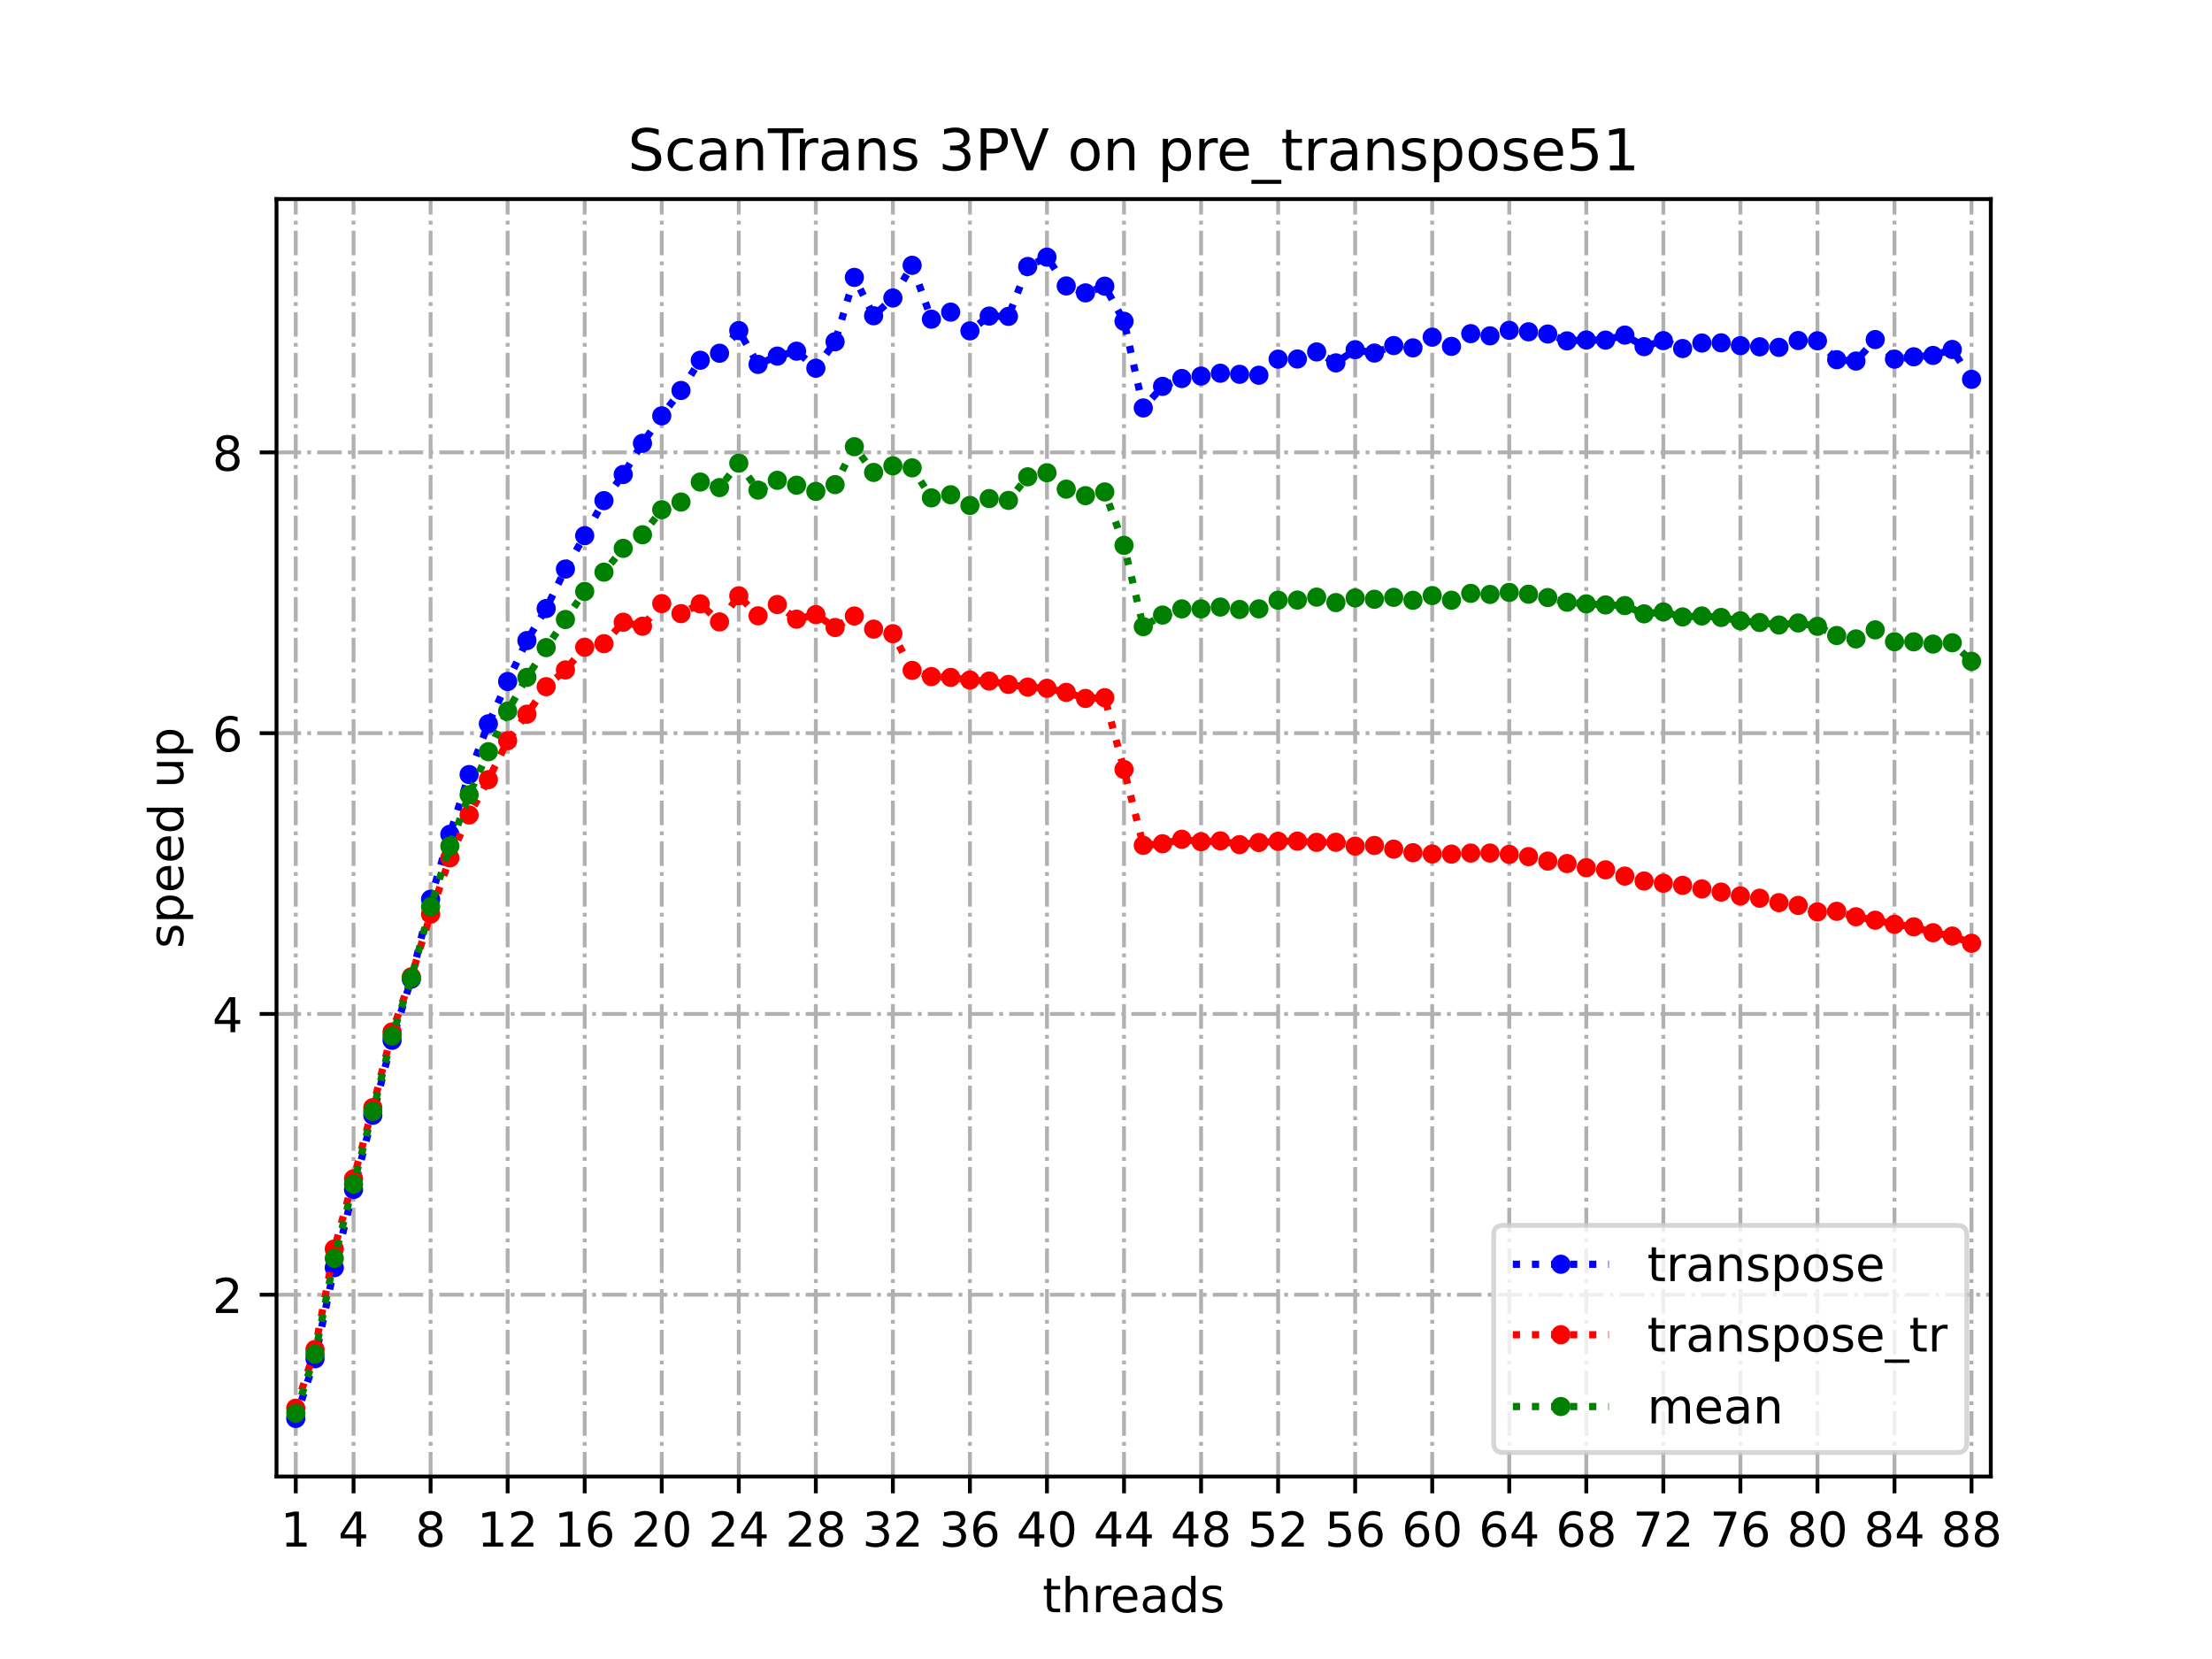 <?xml version="1.0" encoding="utf-8" standalone="no"?>
<!DOCTYPE svg PUBLIC "-//W3C//DTD SVG 1.1//EN"
  "http://www.w3.org/Graphics/SVG/1.1/DTD/svg11.dtd">
<!-- Created with matplotlib (https://matplotlib.org/) -->
<svg height="345.6pt" version="1.1" viewBox="0 0 460.8 345.6" width="460.8pt" xmlns="http://www.w3.org/2000/svg" xmlns:xlink="http://www.w3.org/1999/xlink">
 <defs>
  <style type="text/css">
*{stroke-linecap:butt;stroke-linejoin:round;}
  </style>
 </defs>
 <g id="figure_1">
  <g id="patch_1">
   <path d="M 0 345.6 
L 460.8 345.6 
L 460.8 0 
L 0 0 
z
" style="fill:#ffffff;"/>
  </g>
  <g id="axes_1">
   <g id="patch_2">
    <path d="M 57.6 307.584 
L 414.72 307.584 
L 414.72 41.472 
L 57.6 41.472 
z
" style="fill:#ffffff;"/>
   </g>
   <g id="matplotlib.axis_1">
    <g id="xtick_1">
     <g id="line2d_1">
      <path clip-path="url(#pad884178ea)" d="M 61.613 307.584 
L 61.613 41.472 
" style="fill:none;stroke:#b0b0b0;stroke-dasharray:5.12,1.28,0.8,1.28;stroke-dashoffset:0;stroke-width:0.8;"/>
     </g>
     <g id="line2d_2">
      <defs>
       <path d="M 0 0 
L 0 3.5 
" id="m615e4063f6" style="stroke:#000000;stroke-width:0.8;"/>
      </defs>
      <g>
       <use style="stroke:#000000;stroke-width:0.8;" x="61.613" xlink:href="#m615e4063f6" y="307.584"/>
      </g>
     </g>
     <g id="text_1">
      <!-- 1 -->
      <defs>
       <path d="M 12.406 8.297 
L 28.516 8.297 
L 28.516 63.922 
L 10.984 60.406 
L 10.984 69.391 
L 28.422 72.906 
L 38.281 72.906 
L 38.281 8.297 
L 54.391 8.297 
L 54.391 0 
L 12.406 0 
z
" id="DejaVuSans-49"/>
      </defs>
      <g transform="translate(58.431 322.182)scale(0.1 -0.1)">
       <use xlink:href="#DejaVuSans-49"/>
      </g>
     </g>
    </g>
    <g id="xtick_2">
     <g id="line2d_3">
      <path clip-path="url(#pad884178ea)" d="M 73.65 307.584 
L 73.65 41.472 
" style="fill:none;stroke:#b0b0b0;stroke-dasharray:5.12,1.28,0.8,1.28;stroke-dashoffset:0;stroke-width:0.8;"/>
     </g>
     <g id="line2d_4">
      <g>
       <use style="stroke:#000000;stroke-width:0.8;" x="73.65" xlink:href="#m615e4063f6" y="307.584"/>
      </g>
     </g>
     <g id="text_2">
      <!-- 4 -->
      <defs>
       <path d="M 37.797 64.312 
L 12.891 25.391 
L 37.797 25.391 
z
M 35.203 72.906 
L 47.609 72.906 
L 47.609 25.391 
L 58.016 25.391 
L 58.016 17.188 
L 47.609 17.188 
L 47.609 0 
L 37.797 0 
L 37.797 17.188 
L 4.891 17.188 
L 4.891 26.703 
z
" id="DejaVuSans-52"/>
      </defs>
      <g transform="translate(70.469 322.182)scale(0.1 -0.1)">
       <use xlink:href="#DejaVuSans-52"/>
      </g>
     </g>
    </g>
    <g id="xtick_3">
     <g id="line2d_5">
      <path clip-path="url(#pad884178ea)" d="M 89.701 307.584 
L 89.701 41.472 
" style="fill:none;stroke:#b0b0b0;stroke-dasharray:5.12,1.28,0.8,1.28;stroke-dashoffset:0;stroke-width:0.8;"/>
     </g>
     <g id="line2d_6">
      <g>
       <use style="stroke:#000000;stroke-width:0.8;" x="89.701" xlink:href="#m615e4063f6" y="307.584"/>
      </g>
     </g>
     <g id="text_3">
      <!-- 8 -->
      <defs>
       <path d="M 31.781 34.625 
Q 24.75 34.625 20.719 30.859 
Q 16.703 27.094 16.703 20.516 
Q 16.703 13.922 20.719 10.156 
Q 24.75 6.391 31.781 6.391 
Q 38.812 6.391 42.859 10.172 
Q 46.922 13.969 46.922 20.516 
Q 46.922 27.094 42.891 30.859 
Q 38.875 34.625 31.781 34.625 
z
M 21.922 38.812 
Q 15.578 40.375 12.031 44.719 
Q 8.5 49.078 8.5 55.328 
Q 8.5 64.062 14.719 69.141 
Q 20.953 74.219 31.781 74.219 
Q 42.672 74.219 48.875 69.141 
Q 55.078 64.062 55.078 55.328 
Q 55.078 49.078 51.531 44.719 
Q 48 40.375 41.703 38.812 
Q 48.828 37.156 52.797 32.312 
Q 56.781 27.484 56.781 20.516 
Q 56.781 9.906 50.312 4.234 
Q 43.844 -1.422 31.781 -1.422 
Q 19.734 -1.422 13.25 4.234 
Q 6.781 9.906 6.781 20.516 
Q 6.781 27.484 10.781 32.312 
Q 14.797 37.156 21.922 38.812 
z
M 18.312 54.391 
Q 18.312 48.734 21.844 45.562 
Q 25.391 42.391 31.781 42.391 
Q 38.141 42.391 41.719 45.562 
Q 45.312 48.734 45.312 54.391 
Q 45.312 60.062 41.719 63.234 
Q 38.141 66.406 31.781 66.406 
Q 25.391 66.406 21.844 63.234 
Q 18.312 60.062 18.312 54.391 
z
" id="DejaVuSans-56"/>
      </defs>
      <g transform="translate(86.519 322.182)scale(0.1 -0.1)">
       <use xlink:href="#DejaVuSans-56"/>
      </g>
     </g>
    </g>
    <g id="xtick_4">
     <g id="line2d_7">
      <path clip-path="url(#pad884178ea)" d="M 105.751 307.584 
L 105.751 41.472 
" style="fill:none;stroke:#b0b0b0;stroke-dasharray:5.12,1.28,0.8,1.28;stroke-dashoffset:0;stroke-width:0.8;"/>
     </g>
     <g id="line2d_8">
      <g>
       <use style="stroke:#000000;stroke-width:0.8;" x="105.751" xlink:href="#m615e4063f6" y="307.584"/>
      </g>
     </g>
     <g id="text_4">
      <!-- 12 -->
      <defs>
       <path d="M 19.188 8.297 
L 53.609 8.297 
L 53.609 0 
L 7.328 0 
L 7.328 8.297 
Q 12.938 14.109 22.625 23.891 
Q 32.328 33.688 34.812 36.531 
Q 39.547 41.844 41.422 45.531 
Q 43.312 49.219 43.312 52.781 
Q 43.312 58.594 39.234 62.25 
Q 35.156 65.922 28.609 65.922 
Q 23.969 65.922 18.812 64.312 
Q 13.672 62.703 7.812 59.422 
L 7.812 69.391 
Q 13.766 71.781 18.938 73 
Q 24.125 74.219 28.422 74.219 
Q 39.75 74.219 46.484 68.547 
Q 53.219 62.891 53.219 53.422 
Q 53.219 48.922 51.531 44.891 
Q 49.859 40.875 45.406 35.406 
Q 44.188 33.984 37.641 27.219 
Q 31.109 20.453 19.188 8.297 
z
" id="DejaVuSans-50"/>
      </defs>
      <g transform="translate(99.389 322.182)scale(0.1 -0.1)">
       <use xlink:href="#DejaVuSans-49"/>
       <use x="63.623" xlink:href="#DejaVuSans-50"/>
      </g>
     </g>
    </g>
    <g id="xtick_5">
     <g id="line2d_9">
      <path clip-path="url(#pad884178ea)" d="M 121.801 307.584 
L 121.801 41.472 
" style="fill:none;stroke:#b0b0b0;stroke-dasharray:5.12,1.28,0.8,1.28;stroke-dashoffset:0;stroke-width:0.8;"/>
     </g>
     <g id="line2d_10">
      <g>
       <use style="stroke:#000000;stroke-width:0.8;" x="121.801" xlink:href="#m615e4063f6" y="307.584"/>
      </g>
     </g>
     <g id="text_5">
      <!-- 16 -->
      <defs>
       <path d="M 33.016 40.375 
Q 26.375 40.375 22.484 35.828 
Q 18.609 31.297 18.609 23.391 
Q 18.609 15.531 22.484 10.953 
Q 26.375 6.391 33.016 6.391 
Q 39.656 6.391 43.531 10.953 
Q 47.406 15.531 47.406 23.391 
Q 47.406 31.297 43.531 35.828 
Q 39.656 40.375 33.016 40.375 
z
M 52.594 71.297 
L 52.594 62.312 
Q 48.875 64.062 45.094 64.984 
Q 41.312 65.922 37.594 65.922 
Q 27.828 65.922 22.672 59.328 
Q 17.531 52.734 16.797 39.406 
Q 19.672 43.656 24.016 45.922 
Q 28.375 48.188 33.594 48.188 
Q 44.578 48.188 50.953 41.516 
Q 57.328 34.859 57.328 23.391 
Q 57.328 12.156 50.688 5.359 
Q 44.047 -1.422 33.016 -1.422 
Q 20.359 -1.422 13.672 8.266 
Q 6.984 17.969 6.984 36.375 
Q 6.984 53.656 15.188 63.938 
Q 23.391 74.219 37.203 74.219 
Q 40.922 74.219 44.703 73.484 
Q 48.484 72.75 52.594 71.297 
z
" id="DejaVuSans-54"/>
      </defs>
      <g transform="translate(115.439 322.182)scale(0.1 -0.1)">
       <use xlink:href="#DejaVuSans-49"/>
       <use x="63.623" xlink:href="#DejaVuSans-54"/>
      </g>
     </g>
    </g>
    <g id="xtick_6">
     <g id="line2d_11">
      <path clip-path="url(#pad884178ea)" d="M 137.852 307.584 
L 137.852 41.472 
" style="fill:none;stroke:#b0b0b0;stroke-dasharray:5.12,1.28,0.8,1.28;stroke-dashoffset:0;stroke-width:0.8;"/>
     </g>
     <g id="line2d_12">
      <g>
       <use style="stroke:#000000;stroke-width:0.8;" x="137.852" xlink:href="#m615e4063f6" y="307.584"/>
      </g>
     </g>
     <g id="text_6">
      <!-- 20 -->
      <defs>
       <path d="M 31.781 66.406 
Q 24.172 66.406 20.328 58.906 
Q 16.5 51.422 16.5 36.375 
Q 16.5 21.391 20.328 13.891 
Q 24.172 6.391 31.781 6.391 
Q 39.453 6.391 43.281 13.891 
Q 47.125 21.391 47.125 36.375 
Q 47.125 51.422 43.281 58.906 
Q 39.453 66.406 31.781 66.406 
z
M 31.781 74.219 
Q 44.047 74.219 50.516 64.516 
Q 56.984 54.828 56.984 36.375 
Q 56.984 17.969 50.516 8.266 
Q 44.047 -1.422 31.781 -1.422 
Q 19.531 -1.422 13.062 8.266 
Q 6.594 17.969 6.594 36.375 
Q 6.594 54.828 13.062 64.516 
Q 19.531 74.219 31.781 74.219 
z
" id="DejaVuSans-48"/>
      </defs>
      <g transform="translate(131.489 322.182)scale(0.1 -0.1)">
       <use xlink:href="#DejaVuSans-50"/>
       <use x="63.623" xlink:href="#DejaVuSans-48"/>
      </g>
     </g>
    </g>
    <g id="xtick_7">
     <g id="line2d_13">
      <path clip-path="url(#pad884178ea)" d="M 153.902 307.584 
L 153.902 41.472 
" style="fill:none;stroke:#b0b0b0;stroke-dasharray:5.12,1.28,0.8,1.28;stroke-dashoffset:0;stroke-width:0.8;"/>
     </g>
     <g id="line2d_14">
      <g>
       <use style="stroke:#000000;stroke-width:0.8;" x="153.902" xlink:href="#m615e4063f6" y="307.584"/>
      </g>
     </g>
     <g id="text_7">
      <!-- 24 -->
      <g transform="translate(147.54 322.182)scale(0.1 -0.1)">
       <use xlink:href="#DejaVuSans-50"/>
       <use x="63.623" xlink:href="#DejaVuSans-52"/>
      </g>
     </g>
    </g>
    <g id="xtick_8">
     <g id="line2d_15">
      <path clip-path="url(#pad884178ea)" d="M 169.952 307.584 
L 169.952 41.472 
" style="fill:none;stroke:#b0b0b0;stroke-dasharray:5.12,1.28,0.8,1.28;stroke-dashoffset:0;stroke-width:0.8;"/>
     </g>
     <g id="line2d_16">
      <g>
       <use style="stroke:#000000;stroke-width:0.8;" x="169.952" xlink:href="#m615e4063f6" y="307.584"/>
      </g>
     </g>
     <g id="text_8">
      <!-- 28 -->
      <g transform="translate(163.59 322.182)scale(0.1 -0.1)">
       <use xlink:href="#DejaVuSans-50"/>
       <use x="63.623" xlink:href="#DejaVuSans-56"/>
      </g>
     </g>
    </g>
    <g id="xtick_9">
     <g id="line2d_17">
      <path clip-path="url(#pad884178ea)" d="M 186.003 307.584 
L 186.003 41.472 
" style="fill:none;stroke:#b0b0b0;stroke-dasharray:5.12,1.28,0.8,1.28;stroke-dashoffset:0;stroke-width:0.8;"/>
     </g>
     <g id="line2d_18">
      <g>
       <use style="stroke:#000000;stroke-width:0.8;" x="186.003" xlink:href="#m615e4063f6" y="307.584"/>
      </g>
     </g>
     <g id="text_9">
      <!-- 32 -->
      <defs>
       <path d="M 40.578 39.312 
Q 47.656 37.797 51.625 33 
Q 55.609 28.219 55.609 21.188 
Q 55.609 10.406 48.188 4.484 
Q 40.766 -1.422 27.094 -1.422 
Q 22.516 -1.422 17.656 -0.516 
Q 12.797 0.391 7.625 2.203 
L 7.625 11.719 
Q 11.719 9.328 16.594 8.109 
Q 21.484 6.891 26.812 6.891 
Q 36.078 6.891 40.938 10.547 
Q 45.797 14.203 45.797 21.188 
Q 45.797 27.641 41.281 31.266 
Q 36.766 34.906 28.719 34.906 
L 20.219 34.906 
L 20.219 43.016 
L 29.109 43.016 
Q 36.375 43.016 40.234 45.922 
Q 44.094 48.828 44.094 54.297 
Q 44.094 59.906 40.109 62.906 
Q 36.141 65.922 28.719 65.922 
Q 24.656 65.922 20.016 65.031 
Q 15.375 64.156 9.812 62.312 
L 9.812 71.094 
Q 15.438 72.656 20.344 73.438 
Q 25.25 74.219 29.594 74.219 
Q 40.828 74.219 47.359 69.109 
Q 53.906 64.016 53.906 55.328 
Q 53.906 49.266 50.438 45.094 
Q 46.969 40.922 40.578 39.312 
z
" id="DejaVuSans-51"/>
      </defs>
      <g transform="translate(179.64 322.182)scale(0.1 -0.1)">
       <use xlink:href="#DejaVuSans-51"/>
       <use x="63.623" xlink:href="#DejaVuSans-50"/>
      </g>
     </g>
    </g>
    <g id="xtick_10">
     <g id="line2d_19">
      <path clip-path="url(#pad884178ea)" d="M 202.053 307.584 
L 202.053 41.472 
" style="fill:none;stroke:#b0b0b0;stroke-dasharray:5.12,1.28,0.8,1.28;stroke-dashoffset:0;stroke-width:0.8;"/>
     </g>
     <g id="line2d_20">
      <g>
       <use style="stroke:#000000;stroke-width:0.8;" x="202.053" xlink:href="#m615e4063f6" y="307.584"/>
      </g>
     </g>
     <g id="text_10">
      <!-- 36 -->
      <g transform="translate(195.691 322.182)scale(0.1 -0.1)">
       <use xlink:href="#DejaVuSans-51"/>
       <use x="63.623" xlink:href="#DejaVuSans-54"/>
      </g>
     </g>
    </g>
    <g id="xtick_11">
     <g id="line2d_21">
      <path clip-path="url(#pad884178ea)" d="M 218.103 307.584 
L 218.103 41.472 
" style="fill:none;stroke:#b0b0b0;stroke-dasharray:5.12,1.28,0.8,1.28;stroke-dashoffset:0;stroke-width:0.8;"/>
     </g>
     <g id="line2d_22">
      <g>
       <use style="stroke:#000000;stroke-width:0.8;" x="218.103" xlink:href="#m615e4063f6" y="307.584"/>
      </g>
     </g>
     <g id="text_11">
      <!-- 40 -->
      <g transform="translate(211.741 322.182)scale(0.1 -0.1)">
       <use xlink:href="#DejaVuSans-52"/>
       <use x="63.623" xlink:href="#DejaVuSans-48"/>
      </g>
     </g>
    </g>
    <g id="xtick_12">
     <g id="line2d_23">
      <path clip-path="url(#pad884178ea)" d="M 234.154 307.584 
L 234.154 41.472 
" style="fill:none;stroke:#b0b0b0;stroke-dasharray:5.12,1.28,0.8,1.28;stroke-dashoffset:0;stroke-width:0.8;"/>
     </g>
     <g id="line2d_24">
      <g>
       <use style="stroke:#000000;stroke-width:0.8;" x="234.154" xlink:href="#m615e4063f6" y="307.584"/>
      </g>
     </g>
     <g id="text_12">
      <!-- 44 -->
      <g transform="translate(227.791 322.182)scale(0.1 -0.1)">
       <use xlink:href="#DejaVuSans-52"/>
       <use x="63.623" xlink:href="#DejaVuSans-52"/>
      </g>
     </g>
    </g>
    <g id="xtick_13">
     <g id="line2d_25">
      <path clip-path="url(#pad884178ea)" d="M 250.204 307.584 
L 250.204 41.472 
" style="fill:none;stroke:#b0b0b0;stroke-dasharray:5.12,1.28,0.8,1.28;stroke-dashoffset:0;stroke-width:0.8;"/>
     </g>
     <g id="line2d_26">
      <g>
       <use style="stroke:#000000;stroke-width:0.8;" x="250.204" xlink:href="#m615e4063f6" y="307.584"/>
      </g>
     </g>
     <g id="text_13">
      <!-- 48 -->
      <g transform="translate(243.842 322.182)scale(0.1 -0.1)">
       <use xlink:href="#DejaVuSans-52"/>
       <use x="63.623" xlink:href="#DejaVuSans-56"/>
      </g>
     </g>
    </g>
    <g id="xtick_14">
     <g id="line2d_27">
      <path clip-path="url(#pad884178ea)" d="M 266.254 307.584 
L 266.254 41.472 
" style="fill:none;stroke:#b0b0b0;stroke-dasharray:5.12,1.28,0.8,1.28;stroke-dashoffset:0;stroke-width:0.8;"/>
     </g>
     <g id="line2d_28">
      <g>
       <use style="stroke:#000000;stroke-width:0.8;" x="266.254" xlink:href="#m615e4063f6" y="307.584"/>
      </g>
     </g>
     <g id="text_14">
      <!-- 52 -->
      <defs>
       <path d="M 10.797 72.906 
L 49.516 72.906 
L 49.516 64.594 
L 19.828 64.594 
L 19.828 46.734 
Q 21.969 47.469 24.109 47.828 
Q 26.266 48.188 28.422 48.188 
Q 40.625 48.188 47.75 41.5 
Q 54.891 34.812 54.891 23.391 
Q 54.891 11.625 47.562 5.094 
Q 40.234 -1.422 26.906 -1.422 
Q 22.312 -1.422 17.547 -0.641 
Q 12.797 0.141 7.719 1.703 
L 7.719 11.625 
Q 12.109 9.234 16.797 8.062 
Q 21.484 6.891 26.703 6.891 
Q 35.156 6.891 40.078 11.328 
Q 45.016 15.766 45.016 23.391 
Q 45.016 31 40.078 35.438 
Q 35.156 39.891 26.703 39.891 
Q 22.75 39.891 18.812 39.016 
Q 14.891 38.141 10.797 36.281 
z
" id="DejaVuSans-53"/>
      </defs>
      <g transform="translate(259.892 322.182)scale(0.1 -0.1)">
       <use xlink:href="#DejaVuSans-53"/>
       <use x="63.623" xlink:href="#DejaVuSans-50"/>
      </g>
     </g>
    </g>
    <g id="xtick_15">
     <g id="line2d_29">
      <path clip-path="url(#pad884178ea)" d="M 282.305 307.584 
L 282.305 41.472 
" style="fill:none;stroke:#b0b0b0;stroke-dasharray:5.12,1.28,0.8,1.28;stroke-dashoffset:0;stroke-width:0.8;"/>
     </g>
     <g id="line2d_30">
      <g>
       <use style="stroke:#000000;stroke-width:0.8;" x="282.305" xlink:href="#m615e4063f6" y="307.584"/>
      </g>
     </g>
     <g id="text_15">
      <!-- 56 -->
      <g transform="translate(275.942 322.182)scale(0.1 -0.1)">
       <use xlink:href="#DejaVuSans-53"/>
       <use x="63.623" xlink:href="#DejaVuSans-54"/>
      </g>
     </g>
    </g>
    <g id="xtick_16">
     <g id="line2d_31">
      <path clip-path="url(#pad884178ea)" d="M 298.355 307.584 
L 298.355 41.472 
" style="fill:none;stroke:#b0b0b0;stroke-dasharray:5.12,1.28,0.8,1.28;stroke-dashoffset:0;stroke-width:0.8;"/>
     </g>
     <g id="line2d_32">
      <g>
       <use style="stroke:#000000;stroke-width:0.8;" x="298.355" xlink:href="#m615e4063f6" y="307.584"/>
      </g>
     </g>
     <g id="text_16">
      <!-- 60 -->
      <g transform="translate(291.993 322.182)scale(0.1 -0.1)">
       <use xlink:href="#DejaVuSans-54"/>
       <use x="63.623" xlink:href="#DejaVuSans-48"/>
      </g>
     </g>
    </g>
    <g id="xtick_17">
     <g id="line2d_33">
      <path clip-path="url(#pad884178ea)" d="M 314.405 307.584 
L 314.405 41.472 
" style="fill:none;stroke:#b0b0b0;stroke-dasharray:5.12,1.28,0.8,1.28;stroke-dashoffset:0;stroke-width:0.8;"/>
     </g>
     <g id="line2d_34">
      <g>
       <use style="stroke:#000000;stroke-width:0.8;" x="314.405" xlink:href="#m615e4063f6" y="307.584"/>
      </g>
     </g>
     <g id="text_17">
      <!-- 64 -->
      <g transform="translate(308.043 322.182)scale(0.1 -0.1)">
       <use xlink:href="#DejaVuSans-54"/>
       <use x="63.623" xlink:href="#DejaVuSans-52"/>
      </g>
     </g>
    </g>
    <g id="xtick_18">
     <g id="line2d_35">
      <path clip-path="url(#pad884178ea)" d="M 330.456 307.584 
L 330.456 41.472 
" style="fill:none;stroke:#b0b0b0;stroke-dasharray:5.12,1.28,0.8,1.28;stroke-dashoffset:0;stroke-width:0.8;"/>
     </g>
     <g id="line2d_36">
      <g>
       <use style="stroke:#000000;stroke-width:0.8;" x="330.456" xlink:href="#m615e4063f6" y="307.584"/>
      </g>
     </g>
     <g id="text_18">
      <!-- 68 -->
      <g transform="translate(324.093 322.182)scale(0.1 -0.1)">
       <use xlink:href="#DejaVuSans-54"/>
       <use x="63.623" xlink:href="#DejaVuSans-56"/>
      </g>
     </g>
    </g>
    <g id="xtick_19">
     <g id="line2d_37">
      <path clip-path="url(#pad884178ea)" d="M 346.506 307.584 
L 346.506 41.472 
" style="fill:none;stroke:#b0b0b0;stroke-dasharray:5.12,1.28,0.8,1.28;stroke-dashoffset:0;stroke-width:0.8;"/>
     </g>
     <g id="line2d_38">
      <g>
       <use style="stroke:#000000;stroke-width:0.8;" x="346.506" xlink:href="#m615e4063f6" y="307.584"/>
      </g>
     </g>
     <g id="text_19">
      <!-- 72 -->
      <defs>
       <path d="M 8.203 72.906 
L 55.078 72.906 
L 55.078 68.703 
L 28.609 0 
L 18.312 0 
L 43.219 64.594 
L 8.203 64.594 
z
" id="DejaVuSans-55"/>
      </defs>
      <g transform="translate(340.144 322.182)scale(0.1 -0.1)">
       <use xlink:href="#DejaVuSans-55"/>
       <use x="63.623" xlink:href="#DejaVuSans-50"/>
      </g>
     </g>
    </g>
    <g id="xtick_20">
     <g id="line2d_39">
      <path clip-path="url(#pad884178ea)" d="M 362.556 307.584 
L 362.556 41.472 
" style="fill:none;stroke:#b0b0b0;stroke-dasharray:5.12,1.28,0.8,1.28;stroke-dashoffset:0;stroke-width:0.8;"/>
     </g>
     <g id="line2d_40">
      <g>
       <use style="stroke:#000000;stroke-width:0.8;" x="362.556" xlink:href="#m615e4063f6" y="307.584"/>
      </g>
     </g>
     <g id="text_20">
      <!-- 76 -->
      <g transform="translate(356.194 322.182)scale(0.1 -0.1)">
       <use xlink:href="#DejaVuSans-55"/>
       <use x="63.623" xlink:href="#DejaVuSans-54"/>
      </g>
     </g>
    </g>
    <g id="xtick_21">
     <g id="line2d_41">
      <path clip-path="url(#pad884178ea)" d="M 378.607 307.584 
L 378.607 41.472 
" style="fill:none;stroke:#b0b0b0;stroke-dasharray:5.12,1.28,0.8,1.28;stroke-dashoffset:0;stroke-width:0.8;"/>
     </g>
     <g id="line2d_42">
      <g>
       <use style="stroke:#000000;stroke-width:0.8;" x="378.607" xlink:href="#m615e4063f6" y="307.584"/>
      </g>
     </g>
     <g id="text_21">
      <!-- 80 -->
      <g transform="translate(372.244 322.182)scale(0.1 -0.1)">
       <use xlink:href="#DejaVuSans-56"/>
       <use x="63.623" xlink:href="#DejaVuSans-48"/>
      </g>
     </g>
    </g>
    <g id="xtick_22">
     <g id="line2d_43">
      <path clip-path="url(#pad884178ea)" d="M 394.657 307.584 
L 394.657 41.472 
" style="fill:none;stroke:#b0b0b0;stroke-dasharray:5.12,1.28,0.8,1.28;stroke-dashoffset:0;stroke-width:0.8;"/>
     </g>
     <g id="line2d_44">
      <g>
       <use style="stroke:#000000;stroke-width:0.8;" x="394.657" xlink:href="#m615e4063f6" y="307.584"/>
      </g>
     </g>
     <g id="text_22">
      <!-- 84 -->
      <g transform="translate(388.295 322.182)scale(0.1 -0.1)">
       <use xlink:href="#DejaVuSans-56"/>
       <use x="63.623" xlink:href="#DejaVuSans-52"/>
      </g>
     </g>
    </g>
    <g id="xtick_23">
     <g id="line2d_45">
      <path clip-path="url(#pad884178ea)" d="M 410.707 307.584 
L 410.707 41.472 
" style="fill:none;stroke:#b0b0b0;stroke-dasharray:5.12,1.28,0.8,1.28;stroke-dashoffset:0;stroke-width:0.8;"/>
     </g>
     <g id="line2d_46">
      <g>
       <use style="stroke:#000000;stroke-width:0.8;" x="410.707" xlink:href="#m615e4063f6" y="307.584"/>
      </g>
     </g>
     <g id="text_23">
      <!-- 88 -->
      <g transform="translate(404.345 322.182)scale(0.1 -0.1)">
       <use xlink:href="#DejaVuSans-56"/>
       <use x="63.623" xlink:href="#DejaVuSans-56"/>
      </g>
     </g>
    </g>
    <g id="text_24">
     <!-- threads -->
     <defs>
      <path d="M 18.312 70.219 
L 18.312 54.688 
L 36.812 54.688 
L 36.812 47.703 
L 18.312 47.703 
L 18.312 18.016 
Q 18.312 11.328 20.141 9.422 
Q 21.969 7.516 27.594 7.516 
L 36.812 7.516 
L 36.812 0 
L 27.594 0 
Q 17.188 0 13.234 3.875 
Q 9.281 7.766 9.281 18.016 
L 9.281 47.703 
L 2.688 47.703 
L 2.688 54.688 
L 9.281 54.688 
L 9.281 70.219 
z
" id="DejaVuSans-116"/>
      <path d="M 54.891 33.016 
L 54.891 0 
L 45.906 0 
L 45.906 32.719 
Q 45.906 40.484 42.875 44.328 
Q 39.844 48.188 33.797 48.188 
Q 26.516 48.188 22.312 43.547 
Q 18.109 38.922 18.109 30.906 
L 18.109 0 
L 9.078 0 
L 9.078 75.984 
L 18.109 75.984 
L 18.109 46.188 
Q 21.344 51.125 25.703 53.562 
Q 30.078 56 35.797 56 
Q 45.219 56 50.047 50.172 
Q 54.891 44.344 54.891 33.016 
z
" id="DejaVuSans-104"/>
      <path d="M 41.109 46.297 
Q 39.594 47.172 37.812 47.578 
Q 36.031 48 33.891 48 
Q 26.266 48 22.188 43.047 
Q 18.109 38.094 18.109 28.812 
L 18.109 0 
L 9.078 0 
L 9.078 54.688 
L 18.109 54.688 
L 18.109 46.188 
Q 20.953 51.172 25.484 53.578 
Q 30.031 56 36.531 56 
Q 37.453 56 38.578 55.875 
Q 39.703 55.766 41.062 55.516 
z
" id="DejaVuSans-114"/>
      <path d="M 56.203 29.594 
L 56.203 25.203 
L 14.891 25.203 
Q 15.484 15.922 20.484 11.062 
Q 25.484 6.203 34.422 6.203 
Q 39.594 6.203 44.453 7.469 
Q 49.312 8.734 54.109 11.281 
L 54.109 2.781 
Q 49.266 0.734 44.188 -0.344 
Q 39.109 -1.422 33.891 -1.422 
Q 20.797 -1.422 13.156 6.188 
Q 5.516 13.812 5.516 26.812 
Q 5.516 40.234 12.766 48.109 
Q 20.016 56 32.328 56 
Q 43.359 56 49.781 48.891 
Q 56.203 41.797 56.203 29.594 
z
M 47.219 32.234 
Q 47.125 39.594 43.094 43.984 
Q 39.062 48.391 32.422 48.391 
Q 24.906 48.391 20.391 44.141 
Q 15.875 39.891 15.188 32.172 
z
" id="DejaVuSans-101"/>
      <path d="M 34.281 27.484 
Q 23.391 27.484 19.188 25 
Q 14.984 22.516 14.984 16.5 
Q 14.984 11.719 18.141 8.906 
Q 21.297 6.109 26.703 6.109 
Q 34.188 6.109 38.703 11.406 
Q 43.219 16.703 43.219 25.484 
L 43.219 27.484 
z
M 52.203 31.203 
L 52.203 0 
L 43.219 0 
L 43.219 8.297 
Q 40.141 3.328 35.547 0.953 
Q 30.953 -1.422 24.312 -1.422 
Q 15.922 -1.422 10.953 3.297 
Q 6 8.016 6 15.922 
Q 6 25.141 12.172 29.828 
Q 18.359 34.516 30.609 34.516 
L 43.219 34.516 
L 43.219 35.406 
Q 43.219 41.609 39.141 45 
Q 35.062 48.391 27.688 48.391 
Q 23 48.391 18.547 47.266 
Q 14.109 46.141 10.016 43.891 
L 10.016 52.203 
Q 14.938 54.109 19.578 55.047 
Q 24.219 56 28.609 56 
Q 40.484 56 46.344 49.844 
Q 52.203 43.703 52.203 31.203 
z
" id="DejaVuSans-97"/>
      <path d="M 45.406 46.391 
L 45.406 75.984 
L 54.391 75.984 
L 54.391 0 
L 45.406 0 
L 45.406 8.203 
Q 42.578 3.328 38.25 0.953 
Q 33.938 -1.422 27.875 -1.422 
Q 17.969 -1.422 11.734 6.484 
Q 5.516 14.406 5.516 27.297 
Q 5.516 40.188 11.734 48.094 
Q 17.969 56 27.875 56 
Q 33.938 56 38.25 53.625 
Q 42.578 51.266 45.406 46.391 
z
M 14.797 27.297 
Q 14.797 17.391 18.875 11.75 
Q 22.953 6.109 30.078 6.109 
Q 37.203 6.109 41.297 11.75 
Q 45.406 17.391 45.406 27.297 
Q 45.406 37.203 41.297 42.844 
Q 37.203 48.484 30.078 48.484 
Q 22.953 48.484 18.875 42.844 
Q 14.797 37.203 14.797 27.297 
z
" id="DejaVuSans-100"/>
      <path d="M 44.281 53.078 
L 44.281 44.578 
Q 40.484 46.531 36.375 47.5 
Q 32.281 48.484 27.875 48.484 
Q 21.188 48.484 17.844 46.438 
Q 14.5 44.391 14.5 40.281 
Q 14.5 37.156 16.891 35.375 
Q 19.281 33.594 26.516 31.984 
L 29.594 31.297 
Q 39.156 29.25 43.188 25.516 
Q 47.219 21.781 47.219 15.094 
Q 47.219 7.469 41.188 3.016 
Q 35.156 -1.422 24.609 -1.422 
Q 20.219 -1.422 15.453 -0.562 
Q 10.688 0.297 5.422 2 
L 5.422 11.281 
Q 10.406 8.688 15.234 7.391 
Q 20.062 6.109 24.812 6.109 
Q 31.156 6.109 34.562 8.281 
Q 37.984 10.453 37.984 14.406 
Q 37.984 18.062 35.516 20.016 
Q 33.062 21.969 24.703 23.781 
L 21.578 24.516 
Q 13.234 26.266 9.516 29.906 
Q 5.812 33.547 5.812 39.891 
Q 5.812 47.609 11.281 51.797 
Q 16.75 56 26.812 56 
Q 31.781 56 36.172 55.266 
Q 40.578 54.547 44.281 53.078 
z
" id="DejaVuSans-115"/>
     </defs>
     <g transform="translate(217.169 335.861)scale(0.1 -0.1)">
      <use xlink:href="#DejaVuSans-116"/>
      <use x="39.209" xlink:href="#DejaVuSans-104"/>
      <use x="102.588" xlink:href="#DejaVuSans-114"/>
      <use x="141.451" xlink:href="#DejaVuSans-101"/>
      <use x="202.975" xlink:href="#DejaVuSans-97"/>
      <use x="264.254" xlink:href="#DejaVuSans-100"/>
      <use x="327.73" xlink:href="#DejaVuSans-115"/>
     </g>
    </g>
   </g>
   <g id="matplotlib.axis_2">
    <g id="ytick_1">
     <g id="line2d_47">
      <path clip-path="url(#pad884178ea)" d="M 57.6 269.714 
L 414.72 269.714 
" style="fill:none;stroke:#b0b0b0;stroke-dasharray:5.12,1.28,0.8,1.28;stroke-dashoffset:0;stroke-width:0.8;"/>
     </g>
     <g id="line2d_48">
      <defs>
       <path d="M 0 0 
L -3.5 0 
" id="m5d0fa9b731" style="stroke:#000000;stroke-width:0.8;"/>
      </defs>
      <g>
       <use style="stroke:#000000;stroke-width:0.8;" x="57.6" xlink:href="#m5d0fa9b731" y="269.714"/>
      </g>
     </g>
     <g id="text_25">
      <!-- 2 -->
      <g transform="translate(44.237 273.513)scale(0.1 -0.1)">
       <use xlink:href="#DejaVuSans-50"/>
      </g>
     </g>
    </g>
    <g id="ytick_2">
     <g id="line2d_49">
      <path clip-path="url(#pad884178ea)" d="M 57.6 211.225 
L 414.72 211.225 
" style="fill:none;stroke:#b0b0b0;stroke-dasharray:5.12,1.28,0.8,1.28;stroke-dashoffset:0;stroke-width:0.8;"/>
     </g>
     <g id="line2d_50">
      <g>
       <use style="stroke:#000000;stroke-width:0.8;" x="57.6" xlink:href="#m5d0fa9b731" y="211.225"/>
      </g>
     </g>
     <g id="text_26">
      <!-- 4 -->
      <g transform="translate(44.237 215.024)scale(0.1 -0.1)">
       <use xlink:href="#DejaVuSans-52"/>
      </g>
     </g>
    </g>
    <g id="ytick_3">
     <g id="line2d_51">
      <path clip-path="url(#pad884178ea)" d="M 57.6 152.736 
L 414.72 152.736 
" style="fill:none;stroke:#b0b0b0;stroke-dasharray:5.12,1.28,0.8,1.28;stroke-dashoffset:0;stroke-width:0.8;"/>
     </g>
     <g id="line2d_52">
      <g>
       <use style="stroke:#000000;stroke-width:0.8;" x="57.6" xlink:href="#m5d0fa9b731" y="152.736"/>
      </g>
     </g>
     <g id="text_27">
      <!-- 6 -->
      <g transform="translate(44.237 156.535)scale(0.1 -0.1)">
       <use xlink:href="#DejaVuSans-54"/>
      </g>
     </g>
    </g>
    <g id="ytick_4">
     <g id="line2d_53">
      <path clip-path="url(#pad884178ea)" d="M 57.6 94.247 
L 414.72 94.247 
" style="fill:none;stroke:#b0b0b0;stroke-dasharray:5.12,1.28,0.8,1.28;stroke-dashoffset:0;stroke-width:0.8;"/>
     </g>
     <g id="line2d_54">
      <g>
       <use style="stroke:#000000;stroke-width:0.8;" x="57.6" xlink:href="#m5d0fa9b731" y="94.247"/>
      </g>
     </g>
     <g id="text_28">
      <!-- 8 -->
      <g transform="translate(44.237 98.046)scale(0.1 -0.1)">
       <use xlink:href="#DejaVuSans-56"/>
      </g>
     </g>
    </g>
    <g id="text_29">
     <!-- speed up -->
     <defs>
      <path d="M 18.109 8.203 
L 18.109 -20.797 
L 9.078 -20.797 
L 9.078 54.688 
L 18.109 54.688 
L 18.109 46.391 
Q 20.953 51.266 25.266 53.625 
Q 29.594 56 35.594 56 
Q 45.562 56 51.781 48.094 
Q 58.016 40.188 58.016 27.297 
Q 58.016 14.406 51.781 6.484 
Q 45.562 -1.422 35.594 -1.422 
Q 29.594 -1.422 25.266 0.953 
Q 20.953 3.328 18.109 8.203 
z
M 48.688 27.297 
Q 48.688 37.203 44.609 42.844 
Q 40.531 48.484 33.406 48.484 
Q 26.266 48.484 22.188 42.844 
Q 18.109 37.203 18.109 27.297 
Q 18.109 17.391 22.188 11.75 
Q 26.266 6.109 33.406 6.109 
Q 40.531 6.109 44.609 11.75 
Q 48.688 17.391 48.688 27.297 
z
" id="DejaVuSans-112"/>
      <path id="DejaVuSans-32"/>
      <path d="M 8.5 21.578 
L 8.5 54.688 
L 17.484 54.688 
L 17.484 21.922 
Q 17.484 14.156 20.5 10.266 
Q 23.531 6.391 29.594 6.391 
Q 36.859 6.391 41.078 11.031 
Q 45.312 15.672 45.312 23.688 
L 45.312 54.688 
L 54.297 54.688 
L 54.297 0 
L 45.312 0 
L 45.312 8.406 
Q 42.047 3.422 37.719 1 
Q 33.406 -1.422 27.688 -1.422 
Q 18.266 -1.422 13.375 4.438 
Q 8.5 10.297 8.5 21.578 
z
M 31.109 56 
z
" id="DejaVuSans-117"/>
     </defs>
     <g transform="translate(38.158 197.566)rotate(-90)scale(0.1 -0.1)">
      <use xlink:href="#DejaVuSans-115"/>
      <use x="52.1" xlink:href="#DejaVuSans-112"/>
      <use x="115.576" xlink:href="#DejaVuSans-101"/>
      <use x="177.1" xlink:href="#DejaVuSans-101"/>
      <use x="238.623" xlink:href="#DejaVuSans-100"/>
      <use x="302.1" xlink:href="#DejaVuSans-32"/>
      <use x="333.887" xlink:href="#DejaVuSans-117"/>
      <use x="397.266" xlink:href="#DejaVuSans-112"/>
     </g>
    </g>
   </g>
   <g id="line2d_55">
    <path clip-path="url(#pad884178ea)" d="M 61.613 295.488 
L 65.625 283.058 
L 69.638 264.083 
L 73.65 247.797 
L 77.663 232.329 
L 81.676 216.711 
L 85.688 203.972 
L 89.701 187.33 
L 93.713 173.799 
L 97.726 161.354 
L 101.738 150.78 
L 105.751 141.967 
L 109.764 133.441 
L 113.776 126.77 
L 117.789 118.548 
L 121.801 111.591 
L 125.814 104.291 
L 129.827 98.844 
L 133.839 92.347 
L 137.852 86.63 
L 141.864 81.338 
L 145.877 75.049 
L 149.889 73.587 
L 153.902 68.868 
L 157.915 75.909 
L 161.927 74.183 
L 165.94 73.158 
L 169.952 76.705 
L 173.965 71.195 
L 177.978 57.786 
L 181.99 65.779 
L 186.003 62.074 
L 190.015 55.266 
L 194.028 66.492 
L 198.04 65.019 
L 202.053 68.925 
L 206.066 65.845 
L 210.078 65.905 
L 214.091 55.515 
L 218.103 53.568 
L 222.116 59.566 
L 226.129 61.012 
L 230.141 59.615 
L 234.154 66.93 
L 238.166 84.984 
L 242.179 80.488 
L 246.191 78.851 
L 250.204 78.339 
L 254.217 77.749 
L 258.229 77.976 
L 262.242 78.166 
L 266.254 74.816 
L 270.267 74.785 
L 274.28 73.313 
L 278.292 75.597 
L 282.305 72.848 
L 286.317 73.548 
L 290.33 71.985 
L 294.342 72.469 
L 298.355 70.236 
L 302.368 72.156 
L 306.38 69.504 
L 310.393 69.963 
L 314.405 68.815 
L 318.418 69.123 
L 322.431 69.583 
L 326.443 71.013 
L 330.456 70.829 
L 334.468 70.849 
L 338.481 69.803 
L 342.493 72.213 
L 346.506 70.962 
L 350.519 72.607 
L 354.531 71.46 
L 358.544 71.419 
L 362.556 72.008 
L 366.569 72.248 
L 370.582 72.366 
L 374.594 70.939 
L 378.607 70.996 
L 382.619 74.932 
L 386.632 75.216 
L 390.644 70.736 
L 394.657 74.815 
L 398.67 74.326 
L 402.682 74.043 
L 406.695 72.802 
L 410.707 79.027 
" style="fill:none;stroke:#0000ff;stroke-dasharray:1.5,2.475;stroke-dashoffset:0;stroke-width:1.5;"/>
    <defs>
     <path d="M 0 1.5 
C 0.398 1.5 0.779 1.342 1.061 1.061 
C 1.342 0.779 1.5 0.398 1.5 0 
C 1.5 -0.398 1.342 -0.779 1.061 -1.061 
C 0.779 -1.342 0.398 -1.5 0 -1.5 
C -0.398 -1.5 -0.779 -1.342 -1.061 -1.061 
C -1.342 -0.779 -1.5 -0.398 -1.5 0 
C -1.5 0.398 -1.342 0.779 -1.061 1.061 
C -0.779 1.342 -0.398 1.5 0 1.5 
z
" id="m629d48ef4a" style="stroke:#0000ff;"/>
    </defs>
    <g clip-path="url(#pad884178ea)">
     <use style="fill:#0000ff;stroke:#0000ff;" x="61.613" xlink:href="#m629d48ef4a" y="295.488"/>
     <use style="fill:#0000ff;stroke:#0000ff;" x="65.625" xlink:href="#m629d48ef4a" y="283.058"/>
     <use style="fill:#0000ff;stroke:#0000ff;" x="69.638" xlink:href="#m629d48ef4a" y="264.083"/>
     <use style="fill:#0000ff;stroke:#0000ff;" x="73.65" xlink:href="#m629d48ef4a" y="247.797"/>
     <use style="fill:#0000ff;stroke:#0000ff;" x="77.663" xlink:href="#m629d48ef4a" y="232.329"/>
     <use style="fill:#0000ff;stroke:#0000ff;" x="81.676" xlink:href="#m629d48ef4a" y="216.711"/>
     <use style="fill:#0000ff;stroke:#0000ff;" x="85.688" xlink:href="#m629d48ef4a" y="203.972"/>
     <use style="fill:#0000ff;stroke:#0000ff;" x="89.701" xlink:href="#m629d48ef4a" y="187.33"/>
     <use style="fill:#0000ff;stroke:#0000ff;" x="93.713" xlink:href="#m629d48ef4a" y="173.799"/>
     <use style="fill:#0000ff;stroke:#0000ff;" x="97.726" xlink:href="#m629d48ef4a" y="161.354"/>
     <use style="fill:#0000ff;stroke:#0000ff;" x="101.738" xlink:href="#m629d48ef4a" y="150.78"/>
     <use style="fill:#0000ff;stroke:#0000ff;" x="105.751" xlink:href="#m629d48ef4a" y="141.967"/>
     <use style="fill:#0000ff;stroke:#0000ff;" x="109.764" xlink:href="#m629d48ef4a" y="133.441"/>
     <use style="fill:#0000ff;stroke:#0000ff;" x="113.776" xlink:href="#m629d48ef4a" y="126.77"/>
     <use style="fill:#0000ff;stroke:#0000ff;" x="117.789" xlink:href="#m629d48ef4a" y="118.548"/>
     <use style="fill:#0000ff;stroke:#0000ff;" x="121.801" xlink:href="#m629d48ef4a" y="111.591"/>
     <use style="fill:#0000ff;stroke:#0000ff;" x="125.814" xlink:href="#m629d48ef4a" y="104.291"/>
     <use style="fill:#0000ff;stroke:#0000ff;" x="129.827" xlink:href="#m629d48ef4a" y="98.844"/>
     <use style="fill:#0000ff;stroke:#0000ff;" x="133.839" xlink:href="#m629d48ef4a" y="92.347"/>
     <use style="fill:#0000ff;stroke:#0000ff;" x="137.852" xlink:href="#m629d48ef4a" y="86.63"/>
     <use style="fill:#0000ff;stroke:#0000ff;" x="141.864" xlink:href="#m629d48ef4a" y="81.338"/>
     <use style="fill:#0000ff;stroke:#0000ff;" x="145.877" xlink:href="#m629d48ef4a" y="75.049"/>
     <use style="fill:#0000ff;stroke:#0000ff;" x="149.889" xlink:href="#m629d48ef4a" y="73.587"/>
     <use style="fill:#0000ff;stroke:#0000ff;" x="153.902" xlink:href="#m629d48ef4a" y="68.868"/>
     <use style="fill:#0000ff;stroke:#0000ff;" x="157.915" xlink:href="#m629d48ef4a" y="75.909"/>
     <use style="fill:#0000ff;stroke:#0000ff;" x="161.927" xlink:href="#m629d48ef4a" y="74.183"/>
     <use style="fill:#0000ff;stroke:#0000ff;" x="165.94" xlink:href="#m629d48ef4a" y="73.158"/>
     <use style="fill:#0000ff;stroke:#0000ff;" x="169.952" xlink:href="#m629d48ef4a" y="76.705"/>
     <use style="fill:#0000ff;stroke:#0000ff;" x="173.965" xlink:href="#m629d48ef4a" y="71.195"/>
     <use style="fill:#0000ff;stroke:#0000ff;" x="177.978" xlink:href="#m629d48ef4a" y="57.786"/>
     <use style="fill:#0000ff;stroke:#0000ff;" x="181.99" xlink:href="#m629d48ef4a" y="65.779"/>
     <use style="fill:#0000ff;stroke:#0000ff;" x="186.003" xlink:href="#m629d48ef4a" y="62.074"/>
     <use style="fill:#0000ff;stroke:#0000ff;" x="190.015" xlink:href="#m629d48ef4a" y="55.266"/>
     <use style="fill:#0000ff;stroke:#0000ff;" x="194.028" xlink:href="#m629d48ef4a" y="66.492"/>
     <use style="fill:#0000ff;stroke:#0000ff;" x="198.04" xlink:href="#m629d48ef4a" y="65.019"/>
     <use style="fill:#0000ff;stroke:#0000ff;" x="202.053" xlink:href="#m629d48ef4a" y="68.925"/>
     <use style="fill:#0000ff;stroke:#0000ff;" x="206.066" xlink:href="#m629d48ef4a" y="65.845"/>
     <use style="fill:#0000ff;stroke:#0000ff;" x="210.078" xlink:href="#m629d48ef4a" y="65.905"/>
     <use style="fill:#0000ff;stroke:#0000ff;" x="214.091" xlink:href="#m629d48ef4a" y="55.515"/>
     <use style="fill:#0000ff;stroke:#0000ff;" x="218.103" xlink:href="#m629d48ef4a" y="53.568"/>
     <use style="fill:#0000ff;stroke:#0000ff;" x="222.116" xlink:href="#m629d48ef4a" y="59.566"/>
     <use style="fill:#0000ff;stroke:#0000ff;" x="226.129" xlink:href="#m629d48ef4a" y="61.012"/>
     <use style="fill:#0000ff;stroke:#0000ff;" x="230.141" xlink:href="#m629d48ef4a" y="59.615"/>
     <use style="fill:#0000ff;stroke:#0000ff;" x="234.154" xlink:href="#m629d48ef4a" y="66.93"/>
     <use style="fill:#0000ff;stroke:#0000ff;" x="238.166" xlink:href="#m629d48ef4a" y="84.984"/>
     <use style="fill:#0000ff;stroke:#0000ff;" x="242.179" xlink:href="#m629d48ef4a" y="80.488"/>
     <use style="fill:#0000ff;stroke:#0000ff;" x="246.191" xlink:href="#m629d48ef4a" y="78.851"/>
     <use style="fill:#0000ff;stroke:#0000ff;" x="250.204" xlink:href="#m629d48ef4a" y="78.339"/>
     <use style="fill:#0000ff;stroke:#0000ff;" x="254.217" xlink:href="#m629d48ef4a" y="77.749"/>
     <use style="fill:#0000ff;stroke:#0000ff;" x="258.229" xlink:href="#m629d48ef4a" y="77.976"/>
     <use style="fill:#0000ff;stroke:#0000ff;" x="262.242" xlink:href="#m629d48ef4a" y="78.166"/>
     <use style="fill:#0000ff;stroke:#0000ff;" x="266.254" xlink:href="#m629d48ef4a" y="74.816"/>
     <use style="fill:#0000ff;stroke:#0000ff;" x="270.267" xlink:href="#m629d48ef4a" y="74.785"/>
     <use style="fill:#0000ff;stroke:#0000ff;" x="274.28" xlink:href="#m629d48ef4a" y="73.313"/>
     <use style="fill:#0000ff;stroke:#0000ff;" x="278.292" xlink:href="#m629d48ef4a" y="75.597"/>
     <use style="fill:#0000ff;stroke:#0000ff;" x="282.305" xlink:href="#m629d48ef4a" y="72.848"/>
     <use style="fill:#0000ff;stroke:#0000ff;" x="286.317" xlink:href="#m629d48ef4a" y="73.548"/>
     <use style="fill:#0000ff;stroke:#0000ff;" x="290.33" xlink:href="#m629d48ef4a" y="71.985"/>
     <use style="fill:#0000ff;stroke:#0000ff;" x="294.342" xlink:href="#m629d48ef4a" y="72.469"/>
     <use style="fill:#0000ff;stroke:#0000ff;" x="298.355" xlink:href="#m629d48ef4a" y="70.236"/>
     <use style="fill:#0000ff;stroke:#0000ff;" x="302.368" xlink:href="#m629d48ef4a" y="72.156"/>
     <use style="fill:#0000ff;stroke:#0000ff;" x="306.38" xlink:href="#m629d48ef4a" y="69.504"/>
     <use style="fill:#0000ff;stroke:#0000ff;" x="310.393" xlink:href="#m629d48ef4a" y="69.963"/>
     <use style="fill:#0000ff;stroke:#0000ff;" x="314.405" xlink:href="#m629d48ef4a" y="68.815"/>
     <use style="fill:#0000ff;stroke:#0000ff;" x="318.418" xlink:href="#m629d48ef4a" y="69.123"/>
     <use style="fill:#0000ff;stroke:#0000ff;" x="322.431" xlink:href="#m629d48ef4a" y="69.583"/>
     <use style="fill:#0000ff;stroke:#0000ff;" x="326.443" xlink:href="#m629d48ef4a" y="71.013"/>
     <use style="fill:#0000ff;stroke:#0000ff;" x="330.456" xlink:href="#m629d48ef4a" y="70.829"/>
     <use style="fill:#0000ff;stroke:#0000ff;" x="334.468" xlink:href="#m629d48ef4a" y="70.849"/>
     <use style="fill:#0000ff;stroke:#0000ff;" x="338.481" xlink:href="#m629d48ef4a" y="69.803"/>
     <use style="fill:#0000ff;stroke:#0000ff;" x="342.493" xlink:href="#m629d48ef4a" y="72.213"/>
     <use style="fill:#0000ff;stroke:#0000ff;" x="346.506" xlink:href="#m629d48ef4a" y="70.962"/>
     <use style="fill:#0000ff;stroke:#0000ff;" x="350.519" xlink:href="#m629d48ef4a" y="72.607"/>
     <use style="fill:#0000ff;stroke:#0000ff;" x="354.531" xlink:href="#m629d48ef4a" y="71.46"/>
     <use style="fill:#0000ff;stroke:#0000ff;" x="358.544" xlink:href="#m629d48ef4a" y="71.419"/>
     <use style="fill:#0000ff;stroke:#0000ff;" x="362.556" xlink:href="#m629d48ef4a" y="72.008"/>
     <use style="fill:#0000ff;stroke:#0000ff;" x="366.569" xlink:href="#m629d48ef4a" y="72.248"/>
     <use style="fill:#0000ff;stroke:#0000ff;" x="370.582" xlink:href="#m629d48ef4a" y="72.366"/>
     <use style="fill:#0000ff;stroke:#0000ff;" x="374.594" xlink:href="#m629d48ef4a" y="70.939"/>
     <use style="fill:#0000ff;stroke:#0000ff;" x="378.607" xlink:href="#m629d48ef4a" y="70.996"/>
     <use style="fill:#0000ff;stroke:#0000ff;" x="382.619" xlink:href="#m629d48ef4a" y="74.932"/>
     <use style="fill:#0000ff;stroke:#0000ff;" x="386.632" xlink:href="#m629d48ef4a" y="75.216"/>
     <use style="fill:#0000ff;stroke:#0000ff;" x="390.644" xlink:href="#m629d48ef4a" y="70.736"/>
     <use style="fill:#0000ff;stroke:#0000ff;" x="394.657" xlink:href="#m629d48ef4a" y="74.815"/>
     <use style="fill:#0000ff;stroke:#0000ff;" x="398.67" xlink:href="#m629d48ef4a" y="74.326"/>
     <use style="fill:#0000ff;stroke:#0000ff;" x="402.682" xlink:href="#m629d48ef4a" y="74.043"/>
     <use style="fill:#0000ff;stroke:#0000ff;" x="406.695" xlink:href="#m629d48ef4a" y="72.802"/>
     <use style="fill:#0000ff;stroke:#0000ff;" x="410.707" xlink:href="#m629d48ef4a" y="79.027"/>
    </g>
   </g>
   <g id="line2d_56">
    <path clip-path="url(#pad884178ea)" d="M 61.613 293.355 
L 65.625 281.116 
L 69.638 260.196 
L 73.65 245.572 
L 77.663 230.745 
L 81.676 214.968 
L 85.688 203.486 
L 89.701 190.439 
L 93.713 178.712 
L 97.726 169.772 
L 101.738 162.413 
L 105.751 154.305 
L 109.764 148.778 
L 113.776 143.045 
L 117.789 139.558 
L 121.801 134.834 
L 125.814 134.088 
L 129.827 129.62 
L 133.839 130.454 
L 137.852 125.738 
L 141.864 127.829 
L 145.877 125.787 
L 149.889 129.561 
L 153.902 124.113 
L 157.915 128.285 
L 161.927 125.938 
L 165.94 128.99 
L 169.952 128.029 
L 173.965 130.721 
L 177.978 128.328 
L 181.99 131.057 
L 186.003 132.008 
L 190.015 139.657 
L 194.028 140.942 
L 198.04 141.115 
L 202.053 141.668 
L 206.066 141.878 
L 210.078 142.577 
L 214.091 143.141 
L 218.103 143.394 
L 222.116 144.235 
L 226.129 145.498 
L 230.141 145.343 
L 234.154 160.292 
L 238.166 176.1 
L 242.179 175.767 
L 246.191 174.832 
L 250.204 175.347 
L 254.217 175.169 
L 258.229 175.948 
L 262.242 175.504 
L 266.254 175.259 
L 270.267 175.225 
L 274.28 175.475 
L 278.292 175.459 
L 282.305 176.266 
L 286.317 176.126 
L 290.33 176.89 
L 294.342 177.635 
L 298.355 177.903 
L 302.368 177.923 
L 306.38 177.71 
L 310.393 177.702 
L 314.405 177.991 
L 318.418 178.449 
L 322.431 179.381 
L 326.443 179.895 
L 330.456 180.759 
L 334.468 181.199 
L 338.481 182.506 
L 342.493 183.535 
L 346.506 183.987 
L 350.519 184.437 
L 354.531 185.179 
L 358.544 185.838 
L 362.556 186.639 
L 366.569 187.115 
L 370.582 188.038 
L 374.594 188.614 
L 378.607 189.962 
L 382.619 189.845 
L 386.632 190.982 
L 390.644 191.695 
L 394.657 192.548 
L 398.67 193.078 
L 402.682 194.303 
L 406.695 194.999 
L 410.707 196.498 
" style="fill:none;stroke:#ff0000;stroke-dasharray:1.5,2.475;stroke-dashoffset:0;stroke-width:1.5;"/>
    <defs>
     <path d="M 0 1.5 
C 0.398 1.5 0.779 1.342 1.061 1.061 
C 1.342 0.779 1.5 0.398 1.5 0 
C 1.5 -0.398 1.342 -0.779 1.061 -1.061 
C 0.779 -1.342 0.398 -1.5 0 -1.5 
C -0.398 -1.5 -0.779 -1.342 -1.061 -1.061 
C -1.342 -0.779 -1.5 -0.398 -1.5 0 
C -1.5 0.398 -1.342 0.779 -1.061 1.061 
C -0.779 1.342 -0.398 1.5 0 1.5 
z
" id="m669a483e94" style="stroke:#ff0000;"/>
    </defs>
    <g clip-path="url(#pad884178ea)">
     <use style="fill:#ff0000;stroke:#ff0000;" x="61.613" xlink:href="#m669a483e94" y="293.355"/>
     <use style="fill:#ff0000;stroke:#ff0000;" x="65.625" xlink:href="#m669a483e94" y="281.116"/>
     <use style="fill:#ff0000;stroke:#ff0000;" x="69.638" xlink:href="#m669a483e94" y="260.196"/>
     <use style="fill:#ff0000;stroke:#ff0000;" x="73.65" xlink:href="#m669a483e94" y="245.572"/>
     <use style="fill:#ff0000;stroke:#ff0000;" x="77.663" xlink:href="#m669a483e94" y="230.745"/>
     <use style="fill:#ff0000;stroke:#ff0000;" x="81.676" xlink:href="#m669a483e94" y="214.968"/>
     <use style="fill:#ff0000;stroke:#ff0000;" x="85.688" xlink:href="#m669a483e94" y="203.486"/>
     <use style="fill:#ff0000;stroke:#ff0000;" x="89.701" xlink:href="#m669a483e94" y="190.439"/>
     <use style="fill:#ff0000;stroke:#ff0000;" x="93.713" xlink:href="#m669a483e94" y="178.712"/>
     <use style="fill:#ff0000;stroke:#ff0000;" x="97.726" xlink:href="#m669a483e94" y="169.772"/>
     <use style="fill:#ff0000;stroke:#ff0000;" x="101.738" xlink:href="#m669a483e94" y="162.413"/>
     <use style="fill:#ff0000;stroke:#ff0000;" x="105.751" xlink:href="#m669a483e94" y="154.305"/>
     <use style="fill:#ff0000;stroke:#ff0000;" x="109.764" xlink:href="#m669a483e94" y="148.778"/>
     <use style="fill:#ff0000;stroke:#ff0000;" x="113.776" xlink:href="#m669a483e94" y="143.045"/>
     <use style="fill:#ff0000;stroke:#ff0000;" x="117.789" xlink:href="#m669a483e94" y="139.558"/>
     <use style="fill:#ff0000;stroke:#ff0000;" x="121.801" xlink:href="#m669a483e94" y="134.834"/>
     <use style="fill:#ff0000;stroke:#ff0000;" x="125.814" xlink:href="#m669a483e94" y="134.088"/>
     <use style="fill:#ff0000;stroke:#ff0000;" x="129.827" xlink:href="#m669a483e94" y="129.62"/>
     <use style="fill:#ff0000;stroke:#ff0000;" x="133.839" xlink:href="#m669a483e94" y="130.454"/>
     <use style="fill:#ff0000;stroke:#ff0000;" x="137.852" xlink:href="#m669a483e94" y="125.738"/>
     <use style="fill:#ff0000;stroke:#ff0000;" x="141.864" xlink:href="#m669a483e94" y="127.829"/>
     <use style="fill:#ff0000;stroke:#ff0000;" x="145.877" xlink:href="#m669a483e94" y="125.787"/>
     <use style="fill:#ff0000;stroke:#ff0000;" x="149.889" xlink:href="#m669a483e94" y="129.561"/>
     <use style="fill:#ff0000;stroke:#ff0000;" x="153.902" xlink:href="#m669a483e94" y="124.113"/>
     <use style="fill:#ff0000;stroke:#ff0000;" x="157.915" xlink:href="#m669a483e94" y="128.285"/>
     <use style="fill:#ff0000;stroke:#ff0000;" x="161.927" xlink:href="#m669a483e94" y="125.938"/>
     <use style="fill:#ff0000;stroke:#ff0000;" x="165.94" xlink:href="#m669a483e94" y="128.99"/>
     <use style="fill:#ff0000;stroke:#ff0000;" x="169.952" xlink:href="#m669a483e94" y="128.029"/>
     <use style="fill:#ff0000;stroke:#ff0000;" x="173.965" xlink:href="#m669a483e94" y="130.721"/>
     <use style="fill:#ff0000;stroke:#ff0000;" x="177.978" xlink:href="#m669a483e94" y="128.328"/>
     <use style="fill:#ff0000;stroke:#ff0000;" x="181.99" xlink:href="#m669a483e94" y="131.057"/>
     <use style="fill:#ff0000;stroke:#ff0000;" x="186.003" xlink:href="#m669a483e94" y="132.008"/>
     <use style="fill:#ff0000;stroke:#ff0000;" x="190.015" xlink:href="#m669a483e94" y="139.657"/>
     <use style="fill:#ff0000;stroke:#ff0000;" x="194.028" xlink:href="#m669a483e94" y="140.942"/>
     <use style="fill:#ff0000;stroke:#ff0000;" x="198.04" xlink:href="#m669a483e94" y="141.115"/>
     <use style="fill:#ff0000;stroke:#ff0000;" x="202.053" xlink:href="#m669a483e94" y="141.668"/>
     <use style="fill:#ff0000;stroke:#ff0000;" x="206.066" xlink:href="#m669a483e94" y="141.878"/>
     <use style="fill:#ff0000;stroke:#ff0000;" x="210.078" xlink:href="#m669a483e94" y="142.577"/>
     <use style="fill:#ff0000;stroke:#ff0000;" x="214.091" xlink:href="#m669a483e94" y="143.141"/>
     <use style="fill:#ff0000;stroke:#ff0000;" x="218.103" xlink:href="#m669a483e94" y="143.394"/>
     <use style="fill:#ff0000;stroke:#ff0000;" x="222.116" xlink:href="#m669a483e94" y="144.235"/>
     <use style="fill:#ff0000;stroke:#ff0000;" x="226.129" xlink:href="#m669a483e94" y="145.498"/>
     <use style="fill:#ff0000;stroke:#ff0000;" x="230.141" xlink:href="#m669a483e94" y="145.343"/>
     <use style="fill:#ff0000;stroke:#ff0000;" x="234.154" xlink:href="#m669a483e94" y="160.292"/>
     <use style="fill:#ff0000;stroke:#ff0000;" x="238.166" xlink:href="#m669a483e94" y="176.1"/>
     <use style="fill:#ff0000;stroke:#ff0000;" x="242.179" xlink:href="#m669a483e94" y="175.767"/>
     <use style="fill:#ff0000;stroke:#ff0000;" x="246.191" xlink:href="#m669a483e94" y="174.832"/>
     <use style="fill:#ff0000;stroke:#ff0000;" x="250.204" xlink:href="#m669a483e94" y="175.347"/>
     <use style="fill:#ff0000;stroke:#ff0000;" x="254.217" xlink:href="#m669a483e94" y="175.169"/>
     <use style="fill:#ff0000;stroke:#ff0000;" x="258.229" xlink:href="#m669a483e94" y="175.948"/>
     <use style="fill:#ff0000;stroke:#ff0000;" x="262.242" xlink:href="#m669a483e94" y="175.504"/>
     <use style="fill:#ff0000;stroke:#ff0000;" x="266.254" xlink:href="#m669a483e94" y="175.259"/>
     <use style="fill:#ff0000;stroke:#ff0000;" x="270.267" xlink:href="#m669a483e94" y="175.225"/>
     <use style="fill:#ff0000;stroke:#ff0000;" x="274.28" xlink:href="#m669a483e94" y="175.475"/>
     <use style="fill:#ff0000;stroke:#ff0000;" x="278.292" xlink:href="#m669a483e94" y="175.459"/>
     <use style="fill:#ff0000;stroke:#ff0000;" x="282.305" xlink:href="#m669a483e94" y="176.266"/>
     <use style="fill:#ff0000;stroke:#ff0000;" x="286.317" xlink:href="#m669a483e94" y="176.126"/>
     <use style="fill:#ff0000;stroke:#ff0000;" x="290.33" xlink:href="#m669a483e94" y="176.89"/>
     <use style="fill:#ff0000;stroke:#ff0000;" x="294.342" xlink:href="#m669a483e94" y="177.635"/>
     <use style="fill:#ff0000;stroke:#ff0000;" x="298.355" xlink:href="#m669a483e94" y="177.903"/>
     <use style="fill:#ff0000;stroke:#ff0000;" x="302.368" xlink:href="#m669a483e94" y="177.923"/>
     <use style="fill:#ff0000;stroke:#ff0000;" x="306.38" xlink:href="#m669a483e94" y="177.71"/>
     <use style="fill:#ff0000;stroke:#ff0000;" x="310.393" xlink:href="#m669a483e94" y="177.702"/>
     <use style="fill:#ff0000;stroke:#ff0000;" x="314.405" xlink:href="#m669a483e94" y="177.991"/>
     <use style="fill:#ff0000;stroke:#ff0000;" x="318.418" xlink:href="#m669a483e94" y="178.449"/>
     <use style="fill:#ff0000;stroke:#ff0000;" x="322.431" xlink:href="#m669a483e94" y="179.381"/>
     <use style="fill:#ff0000;stroke:#ff0000;" x="326.443" xlink:href="#m669a483e94" y="179.895"/>
     <use style="fill:#ff0000;stroke:#ff0000;" x="330.456" xlink:href="#m669a483e94" y="180.759"/>
     <use style="fill:#ff0000;stroke:#ff0000;" x="334.468" xlink:href="#m669a483e94" y="181.199"/>
     <use style="fill:#ff0000;stroke:#ff0000;" x="338.481" xlink:href="#m669a483e94" y="182.506"/>
     <use style="fill:#ff0000;stroke:#ff0000;" x="342.493" xlink:href="#m669a483e94" y="183.535"/>
     <use style="fill:#ff0000;stroke:#ff0000;" x="346.506" xlink:href="#m669a483e94" y="183.987"/>
     <use style="fill:#ff0000;stroke:#ff0000;" x="350.519" xlink:href="#m669a483e94" y="184.437"/>
     <use style="fill:#ff0000;stroke:#ff0000;" x="354.531" xlink:href="#m669a483e94" y="185.179"/>
     <use style="fill:#ff0000;stroke:#ff0000;" x="358.544" xlink:href="#m669a483e94" y="185.838"/>
     <use style="fill:#ff0000;stroke:#ff0000;" x="362.556" xlink:href="#m669a483e94" y="186.639"/>
     <use style="fill:#ff0000;stroke:#ff0000;" x="366.569" xlink:href="#m669a483e94" y="187.115"/>
     <use style="fill:#ff0000;stroke:#ff0000;" x="370.582" xlink:href="#m669a483e94" y="188.038"/>
     <use style="fill:#ff0000;stroke:#ff0000;" x="374.594" xlink:href="#m669a483e94" y="188.614"/>
     <use style="fill:#ff0000;stroke:#ff0000;" x="378.607" xlink:href="#m669a483e94" y="189.962"/>
     <use style="fill:#ff0000;stroke:#ff0000;" x="382.619" xlink:href="#m669a483e94" y="189.845"/>
     <use style="fill:#ff0000;stroke:#ff0000;" x="386.632" xlink:href="#m669a483e94" y="190.982"/>
     <use style="fill:#ff0000;stroke:#ff0000;" x="390.644" xlink:href="#m669a483e94" y="191.695"/>
     <use style="fill:#ff0000;stroke:#ff0000;" x="394.657" xlink:href="#m669a483e94" y="192.548"/>
     <use style="fill:#ff0000;stroke:#ff0000;" x="398.67" xlink:href="#m669a483e94" y="193.078"/>
     <use style="fill:#ff0000;stroke:#ff0000;" x="402.682" xlink:href="#m669a483e94" y="194.303"/>
     <use style="fill:#ff0000;stroke:#ff0000;" x="406.695" xlink:href="#m669a483e94" y="194.999"/>
     <use style="fill:#ff0000;stroke:#ff0000;" x="410.707" xlink:href="#m669a483e94" y="196.498"/>
    </g>
   </g>
   <g id="line2d_57">
    <path clip-path="url(#pad884178ea)" d="M 61.613 294.422 
L 65.625 282.087 
L 69.638 262.14 
L 73.65 246.684 
L 77.663 231.537 
L 81.676 215.839 
L 85.688 203.729 
L 89.701 188.885 
L 93.713 176.255 
L 97.726 165.563 
L 101.738 156.597 
L 105.751 148.136 
L 109.764 141.109 
L 113.776 134.908 
L 117.789 129.053 
L 121.801 123.212 
L 125.814 119.19 
L 129.827 114.232 
L 133.839 111.401 
L 137.852 106.184 
L 141.864 104.583 
L 145.877 100.418 
L 149.889 101.574 
L 153.902 96.49 
L 157.915 102.097 
L 161.927 100.061 
L 165.94 101.074 
L 169.952 102.367 
L 173.965 100.958 
L 177.978 93.057 
L 181.99 98.418 
L 186.003 97.041 
L 190.015 97.462 
L 194.028 103.717 
L 198.04 103.067 
L 202.053 105.296 
L 206.066 103.862 
L 210.078 104.241 
L 214.091 99.328 
L 218.103 98.481 
L 222.116 101.9 
L 226.129 103.255 
L 230.141 102.479 
L 234.154 113.611 
L 238.166 130.542 
L 242.179 128.127 
L 246.191 126.841 
L 250.204 126.843 
L 254.217 126.459 
L 258.229 126.962 
L 262.242 126.835 
L 266.254 125.037 
L 270.267 125.005 
L 274.28 124.394 
L 278.292 125.528 
L 282.305 124.557 
L 286.317 124.837 
L 290.33 124.438 
L 294.342 125.052 
L 298.355 124.069 
L 302.368 125.04 
L 306.38 123.607 
L 310.393 123.832 
L 314.405 123.403 
L 318.418 123.786 
L 322.431 124.482 
L 326.443 125.454 
L 330.456 125.794 
L 334.468 126.024 
L 338.481 126.154 
L 342.493 127.874 
L 346.506 127.475 
L 350.519 128.522 
L 354.531 128.319 
L 358.544 128.628 
L 362.556 129.323 
L 366.569 129.681 
L 370.582 130.202 
L 374.594 129.776 
L 378.607 130.479 
L 382.619 132.389 
L 386.632 133.099 
L 390.644 131.216 
L 394.657 133.682 
L 398.67 133.702 
L 402.682 134.173 
L 406.695 133.9 
L 410.707 137.763 
" style="fill:none;stroke:#008000;stroke-dasharray:1.5,2.475;stroke-dashoffset:0;stroke-width:1.5;"/>
    <defs>
     <path d="M 0 1.5 
C 0.398 1.5 0.779 1.342 1.061 1.061 
C 1.342 0.779 1.5 0.398 1.5 0 
C 1.5 -0.398 1.342 -0.779 1.061 -1.061 
C 0.779 -1.342 0.398 -1.5 0 -1.5 
C -0.398 -1.5 -0.779 -1.342 -1.061 -1.061 
C -1.342 -0.779 -1.5 -0.398 -1.5 0 
C -1.5 0.398 -1.342 0.779 -1.061 1.061 
C -0.779 1.342 -0.398 1.5 0 1.5 
z
" id="m361dd6db29" style="stroke:#008000;"/>
    </defs>
    <g clip-path="url(#pad884178ea)">
     <use style="fill:#008000;stroke:#008000;" x="61.613" xlink:href="#m361dd6db29" y="294.422"/>
     <use style="fill:#008000;stroke:#008000;" x="65.625" xlink:href="#m361dd6db29" y="282.087"/>
     <use style="fill:#008000;stroke:#008000;" x="69.638" xlink:href="#m361dd6db29" y="262.14"/>
     <use style="fill:#008000;stroke:#008000;" x="73.65" xlink:href="#m361dd6db29" y="246.684"/>
     <use style="fill:#008000;stroke:#008000;" x="77.663" xlink:href="#m361dd6db29" y="231.537"/>
     <use style="fill:#008000;stroke:#008000;" x="81.676" xlink:href="#m361dd6db29" y="215.839"/>
     <use style="fill:#008000;stroke:#008000;" x="85.688" xlink:href="#m361dd6db29" y="203.729"/>
     <use style="fill:#008000;stroke:#008000;" x="89.701" xlink:href="#m361dd6db29" y="188.885"/>
     <use style="fill:#008000;stroke:#008000;" x="93.713" xlink:href="#m361dd6db29" y="176.255"/>
     <use style="fill:#008000;stroke:#008000;" x="97.726" xlink:href="#m361dd6db29" y="165.563"/>
     <use style="fill:#008000;stroke:#008000;" x="101.738" xlink:href="#m361dd6db29" y="156.597"/>
     <use style="fill:#008000;stroke:#008000;" x="105.751" xlink:href="#m361dd6db29" y="148.136"/>
     <use style="fill:#008000;stroke:#008000;" x="109.764" xlink:href="#m361dd6db29" y="141.109"/>
     <use style="fill:#008000;stroke:#008000;" x="113.776" xlink:href="#m361dd6db29" y="134.908"/>
     <use style="fill:#008000;stroke:#008000;" x="117.789" xlink:href="#m361dd6db29" y="129.053"/>
     <use style="fill:#008000;stroke:#008000;" x="121.801" xlink:href="#m361dd6db29" y="123.212"/>
     <use style="fill:#008000;stroke:#008000;" x="125.814" xlink:href="#m361dd6db29" y="119.19"/>
     <use style="fill:#008000;stroke:#008000;" x="129.827" xlink:href="#m361dd6db29" y="114.232"/>
     <use style="fill:#008000;stroke:#008000;" x="133.839" xlink:href="#m361dd6db29" y="111.401"/>
     <use style="fill:#008000;stroke:#008000;" x="137.852" xlink:href="#m361dd6db29" y="106.184"/>
     <use style="fill:#008000;stroke:#008000;" x="141.864" xlink:href="#m361dd6db29" y="104.583"/>
     <use style="fill:#008000;stroke:#008000;" x="145.877" xlink:href="#m361dd6db29" y="100.418"/>
     <use style="fill:#008000;stroke:#008000;" x="149.889" xlink:href="#m361dd6db29" y="101.574"/>
     <use style="fill:#008000;stroke:#008000;" x="153.902" xlink:href="#m361dd6db29" y="96.49"/>
     <use style="fill:#008000;stroke:#008000;" x="157.915" xlink:href="#m361dd6db29" y="102.097"/>
     <use style="fill:#008000;stroke:#008000;" x="161.927" xlink:href="#m361dd6db29" y="100.061"/>
     <use style="fill:#008000;stroke:#008000;" x="165.94" xlink:href="#m361dd6db29" y="101.074"/>
     <use style="fill:#008000;stroke:#008000;" x="169.952" xlink:href="#m361dd6db29" y="102.367"/>
     <use style="fill:#008000;stroke:#008000;" x="173.965" xlink:href="#m361dd6db29" y="100.958"/>
     <use style="fill:#008000;stroke:#008000;" x="177.978" xlink:href="#m361dd6db29" y="93.057"/>
     <use style="fill:#008000;stroke:#008000;" x="181.99" xlink:href="#m361dd6db29" y="98.418"/>
     <use style="fill:#008000;stroke:#008000;" x="186.003" xlink:href="#m361dd6db29" y="97.041"/>
     <use style="fill:#008000;stroke:#008000;" x="190.015" xlink:href="#m361dd6db29" y="97.462"/>
     <use style="fill:#008000;stroke:#008000;" x="194.028" xlink:href="#m361dd6db29" y="103.717"/>
     <use style="fill:#008000;stroke:#008000;" x="198.04" xlink:href="#m361dd6db29" y="103.067"/>
     <use style="fill:#008000;stroke:#008000;" x="202.053" xlink:href="#m361dd6db29" y="105.296"/>
     <use style="fill:#008000;stroke:#008000;" x="206.066" xlink:href="#m361dd6db29" y="103.862"/>
     <use style="fill:#008000;stroke:#008000;" x="210.078" xlink:href="#m361dd6db29" y="104.241"/>
     <use style="fill:#008000;stroke:#008000;" x="214.091" xlink:href="#m361dd6db29" y="99.328"/>
     <use style="fill:#008000;stroke:#008000;" x="218.103" xlink:href="#m361dd6db29" y="98.481"/>
     <use style="fill:#008000;stroke:#008000;" x="222.116" xlink:href="#m361dd6db29" y="101.9"/>
     <use style="fill:#008000;stroke:#008000;" x="226.129" xlink:href="#m361dd6db29" y="103.255"/>
     <use style="fill:#008000;stroke:#008000;" x="230.141" xlink:href="#m361dd6db29" y="102.479"/>
     <use style="fill:#008000;stroke:#008000;" x="234.154" xlink:href="#m361dd6db29" y="113.611"/>
     <use style="fill:#008000;stroke:#008000;" x="238.166" xlink:href="#m361dd6db29" y="130.542"/>
     <use style="fill:#008000;stroke:#008000;" x="242.179" xlink:href="#m361dd6db29" y="128.127"/>
     <use style="fill:#008000;stroke:#008000;" x="246.191" xlink:href="#m361dd6db29" y="126.841"/>
     <use style="fill:#008000;stroke:#008000;" x="250.204" xlink:href="#m361dd6db29" y="126.843"/>
     <use style="fill:#008000;stroke:#008000;" x="254.217" xlink:href="#m361dd6db29" y="126.459"/>
     <use style="fill:#008000;stroke:#008000;" x="258.229" xlink:href="#m361dd6db29" y="126.962"/>
     <use style="fill:#008000;stroke:#008000;" x="262.242" xlink:href="#m361dd6db29" y="126.835"/>
     <use style="fill:#008000;stroke:#008000;" x="266.254" xlink:href="#m361dd6db29" y="125.037"/>
     <use style="fill:#008000;stroke:#008000;" x="270.267" xlink:href="#m361dd6db29" y="125.005"/>
     <use style="fill:#008000;stroke:#008000;" x="274.28" xlink:href="#m361dd6db29" y="124.394"/>
     <use style="fill:#008000;stroke:#008000;" x="278.292" xlink:href="#m361dd6db29" y="125.528"/>
     <use style="fill:#008000;stroke:#008000;" x="282.305" xlink:href="#m361dd6db29" y="124.557"/>
     <use style="fill:#008000;stroke:#008000;" x="286.317" xlink:href="#m361dd6db29" y="124.837"/>
     <use style="fill:#008000;stroke:#008000;" x="290.33" xlink:href="#m361dd6db29" y="124.438"/>
     <use style="fill:#008000;stroke:#008000;" x="294.342" xlink:href="#m361dd6db29" y="125.052"/>
     <use style="fill:#008000;stroke:#008000;" x="298.355" xlink:href="#m361dd6db29" y="124.069"/>
     <use style="fill:#008000;stroke:#008000;" x="302.368" xlink:href="#m361dd6db29" y="125.04"/>
     <use style="fill:#008000;stroke:#008000;" x="306.38" xlink:href="#m361dd6db29" y="123.607"/>
     <use style="fill:#008000;stroke:#008000;" x="310.393" xlink:href="#m361dd6db29" y="123.832"/>
     <use style="fill:#008000;stroke:#008000;" x="314.405" xlink:href="#m361dd6db29" y="123.403"/>
     <use style="fill:#008000;stroke:#008000;" x="318.418" xlink:href="#m361dd6db29" y="123.786"/>
     <use style="fill:#008000;stroke:#008000;" x="322.431" xlink:href="#m361dd6db29" y="124.482"/>
     <use style="fill:#008000;stroke:#008000;" x="326.443" xlink:href="#m361dd6db29" y="125.454"/>
     <use style="fill:#008000;stroke:#008000;" x="330.456" xlink:href="#m361dd6db29" y="125.794"/>
     <use style="fill:#008000;stroke:#008000;" x="334.468" xlink:href="#m361dd6db29" y="126.024"/>
     <use style="fill:#008000;stroke:#008000;" x="338.481" xlink:href="#m361dd6db29" y="126.154"/>
     <use style="fill:#008000;stroke:#008000;" x="342.493" xlink:href="#m361dd6db29" y="127.874"/>
     <use style="fill:#008000;stroke:#008000;" x="346.506" xlink:href="#m361dd6db29" y="127.475"/>
     <use style="fill:#008000;stroke:#008000;" x="350.519" xlink:href="#m361dd6db29" y="128.522"/>
     <use style="fill:#008000;stroke:#008000;" x="354.531" xlink:href="#m361dd6db29" y="128.319"/>
     <use style="fill:#008000;stroke:#008000;" x="358.544" xlink:href="#m361dd6db29" y="128.628"/>
     <use style="fill:#008000;stroke:#008000;" x="362.556" xlink:href="#m361dd6db29" y="129.323"/>
     <use style="fill:#008000;stroke:#008000;" x="366.569" xlink:href="#m361dd6db29" y="129.681"/>
     <use style="fill:#008000;stroke:#008000;" x="370.582" xlink:href="#m361dd6db29" y="130.202"/>
     <use style="fill:#008000;stroke:#008000;" x="374.594" xlink:href="#m361dd6db29" y="129.776"/>
     <use style="fill:#008000;stroke:#008000;" x="378.607" xlink:href="#m361dd6db29" y="130.479"/>
     <use style="fill:#008000;stroke:#008000;" x="382.619" xlink:href="#m361dd6db29" y="132.389"/>
     <use style="fill:#008000;stroke:#008000;" x="386.632" xlink:href="#m361dd6db29" y="133.099"/>
     <use style="fill:#008000;stroke:#008000;" x="390.644" xlink:href="#m361dd6db29" y="131.216"/>
     <use style="fill:#008000;stroke:#008000;" x="394.657" xlink:href="#m361dd6db29" y="133.682"/>
     <use style="fill:#008000;stroke:#008000;" x="398.67" xlink:href="#m361dd6db29" y="133.702"/>
     <use style="fill:#008000;stroke:#008000;" x="402.682" xlink:href="#m361dd6db29" y="134.173"/>
     <use style="fill:#008000;stroke:#008000;" x="406.695" xlink:href="#m361dd6db29" y="133.9"/>
     <use style="fill:#008000;stroke:#008000;" x="410.707" xlink:href="#m361dd6db29" y="137.763"/>
    </g>
   </g>
   <g id="patch_3">
    <path d="M 57.6 307.584 
L 57.6 41.472 
" style="fill:none;stroke:#000000;stroke-linecap:square;stroke-linejoin:miter;stroke-width:0.8;"/>
   </g>
   <g id="patch_4">
    <path d="M 414.72 307.584 
L 414.72 41.472 
" style="fill:none;stroke:#000000;stroke-linecap:square;stroke-linejoin:miter;stroke-width:0.8;"/>
   </g>
   <g id="patch_5">
    <path d="M 57.6 307.584 
L 414.72 307.584 
" style="fill:none;stroke:#000000;stroke-linecap:square;stroke-linejoin:miter;stroke-width:0.8;"/>
   </g>
   <g id="patch_6">
    <path d="M 57.6 41.472 
L 414.72 41.472 
" style="fill:none;stroke:#000000;stroke-linecap:square;stroke-linejoin:miter;stroke-width:0.8;"/>
   </g>
   <g id="text_30">
    <!-- ScanTrans 3PV on pre_transpose51 -->
    <defs>
     <path d="M 53.516 70.516 
L 53.516 60.891 
Q 47.906 63.578 42.922 64.891 
Q 37.938 66.219 33.297 66.219 
Q 25.25 66.219 20.875 63.094 
Q 16.5 59.969 16.5 54.203 
Q 16.5 49.359 19.406 46.891 
Q 22.312 44.438 30.422 42.922 
L 36.375 41.703 
Q 47.406 39.594 52.656 34.297 
Q 57.906 29 57.906 20.125 
Q 57.906 9.516 50.797 4.047 
Q 43.703 -1.422 29.984 -1.422 
Q 24.812 -1.422 18.969 -0.25 
Q 13.141 0.922 6.891 3.219 
L 6.891 13.375 
Q 12.891 10.016 18.656 8.297 
Q 24.422 6.594 29.984 6.594 
Q 38.422 6.594 43.016 9.906 
Q 47.609 13.234 47.609 19.391 
Q 47.609 24.75 44.312 27.781 
Q 41.016 30.812 33.5 32.328 
L 27.484 33.5 
Q 16.453 35.688 11.516 40.375 
Q 6.594 45.062 6.594 53.422 
Q 6.594 63.094 13.406 68.656 
Q 20.219 74.219 32.172 74.219 
Q 37.312 74.219 42.625 73.281 
Q 47.953 72.359 53.516 70.516 
z
" id="DejaVuSans-83"/>
     <path d="M 48.781 52.594 
L 48.781 44.188 
Q 44.969 46.297 41.141 47.344 
Q 37.312 48.391 33.406 48.391 
Q 24.656 48.391 19.812 42.844 
Q 14.984 37.312 14.984 27.297 
Q 14.984 17.281 19.812 11.734 
Q 24.656 6.203 33.406 6.203 
Q 37.312 6.203 41.141 7.25 
Q 44.969 8.297 48.781 10.406 
L 48.781 2.094 
Q 45.016 0.344 40.984 -0.531 
Q 36.969 -1.422 32.422 -1.422 
Q 20.062 -1.422 12.781 6.344 
Q 5.516 14.109 5.516 27.297 
Q 5.516 40.672 12.859 48.328 
Q 20.219 56 33.016 56 
Q 37.156 56 41.109 55.141 
Q 45.062 54.297 48.781 52.594 
z
" id="DejaVuSans-99"/>
     <path d="M 54.891 33.016 
L 54.891 0 
L 45.906 0 
L 45.906 32.719 
Q 45.906 40.484 42.875 44.328 
Q 39.844 48.188 33.797 48.188 
Q 26.516 48.188 22.312 43.547 
Q 18.109 38.922 18.109 30.906 
L 18.109 0 
L 9.078 0 
L 9.078 54.688 
L 18.109 54.688 
L 18.109 46.188 
Q 21.344 51.125 25.703 53.562 
Q 30.078 56 35.797 56 
Q 45.219 56 50.047 50.172 
Q 54.891 44.344 54.891 33.016 
z
" id="DejaVuSans-110"/>
     <path d="M -0.297 72.906 
L 61.375 72.906 
L 61.375 64.594 
L 35.5 64.594 
L 35.5 0 
L 25.594 0 
L 25.594 64.594 
L -0.297 64.594 
z
" id="DejaVuSans-84"/>
     <path d="M 19.672 64.797 
L 19.672 37.406 
L 32.078 37.406 
Q 38.969 37.406 42.719 40.969 
Q 46.484 44.531 46.484 51.125 
Q 46.484 57.672 42.719 61.234 
Q 38.969 64.797 32.078 64.797 
z
M 9.812 72.906 
L 32.078 72.906 
Q 44.344 72.906 50.609 67.359 
Q 56.891 61.812 56.891 51.125 
Q 56.891 40.328 50.609 34.812 
Q 44.344 29.297 32.078 29.297 
L 19.672 29.297 
L 19.672 0 
L 9.812 0 
z
" id="DejaVuSans-80"/>
     <path d="M 28.609 0 
L 0.781 72.906 
L 11.078 72.906 
L 34.188 11.531 
L 57.328 72.906 
L 67.578 72.906 
L 39.797 0 
z
" id="DejaVuSans-86"/>
     <path d="M 30.609 48.391 
Q 23.391 48.391 19.188 42.75 
Q 14.984 37.109 14.984 27.297 
Q 14.984 17.484 19.156 11.844 
Q 23.344 6.203 30.609 6.203 
Q 37.797 6.203 41.984 11.859 
Q 46.188 17.531 46.188 27.297 
Q 46.188 37.016 41.984 42.703 
Q 37.797 48.391 30.609 48.391 
z
M 30.609 56 
Q 42.328 56 49.016 48.375 
Q 55.719 40.766 55.719 27.297 
Q 55.719 13.875 49.016 6.219 
Q 42.328 -1.422 30.609 -1.422 
Q 18.844 -1.422 12.172 6.219 
Q 5.516 13.875 5.516 27.297 
Q 5.516 40.766 12.172 48.375 
Q 18.844 56 30.609 56 
z
" id="DejaVuSans-111"/>
     <path d="M 50.984 -16.609 
L 50.984 -23.578 
L -0.984 -23.578 
L -0.984 -16.609 
z
" id="DejaVuSans-95"/>
    </defs>
    <g transform="translate(130.798 35.472)scale(0.12 -0.12)">
     <use xlink:href="#DejaVuSans-83"/>
     <use x="63.477" xlink:href="#DejaVuSans-99"/>
     <use x="118.457" xlink:href="#DejaVuSans-97"/>
     <use x="179.736" xlink:href="#DejaVuSans-110"/>
     <use x="243.115" xlink:href="#DejaVuSans-84"/>
     <use x="289.449" xlink:href="#DejaVuSans-114"/>
     <use x="330.562" xlink:href="#DejaVuSans-97"/>
     <use x="391.842" xlink:href="#DejaVuSans-110"/>
     <use x="455.221" xlink:href="#DejaVuSans-115"/>
     <use x="507.32" xlink:href="#DejaVuSans-32"/>
     <use x="539.107" xlink:href="#DejaVuSans-51"/>
     <use x="602.73" xlink:href="#DejaVuSans-80"/>
     <use x="663.033" xlink:href="#DejaVuSans-86"/>
     <use x="731.441" xlink:href="#DejaVuSans-32"/>
     <use x="763.229" xlink:href="#DejaVuSans-111"/>
     <use x="824.41" xlink:href="#DejaVuSans-110"/>
     <use x="887.789" xlink:href="#DejaVuSans-32"/>
     <use x="919.576" xlink:href="#DejaVuSans-112"/>
     <use x="983.053" xlink:href="#DejaVuSans-114"/>
     <use x="1021.916" xlink:href="#DejaVuSans-101"/>
     <use x="1083.439" xlink:href="#DejaVuSans-95"/>
     <use x="1133.439" xlink:href="#DejaVuSans-116"/>
     <use x="1172.648" xlink:href="#DejaVuSans-114"/>
     <use x="1213.762" xlink:href="#DejaVuSans-97"/>
     <use x="1275.041" xlink:href="#DejaVuSans-110"/>
     <use x="1338.42" xlink:href="#DejaVuSans-115"/>
     <use x="1390.52" xlink:href="#DejaVuSans-112"/>
     <use x="1453.996" xlink:href="#DejaVuSans-111"/>
     <use x="1515.178" xlink:href="#DejaVuSans-115"/>
     <use x="1567.277" xlink:href="#DejaVuSans-101"/>
     <use x="1628.801" xlink:href="#DejaVuSans-53"/>
     <use x="1692.424" xlink:href="#DejaVuSans-49"/>
    </g>
   </g>
   <g id="legend_1">
    <g id="patch_7">
     <path d="M 313.153 302.584 
L 407.72 302.584 
Q 409.72 302.584 409.72 300.584 
L 409.72 257.272 
Q 409.72 255.272 407.72 255.272 
L 313.153 255.272 
Q 311.153 255.272 311.153 257.272 
L 311.153 300.584 
Q 311.153 302.584 313.153 302.584 
z
" style="fill:#ffffff;opacity:0.8;stroke:#cccccc;stroke-linejoin:miter;"/>
    </g>
    <g id="line2d_58">
     <path d="M 315.153 263.37 
L 335.153 263.37 
" style="fill:none;stroke:#0000ff;stroke-dasharray:1.5,2.475;stroke-dashoffset:0;stroke-width:1.5;"/>
    </g>
    <g id="line2d_59">
     <g>
      <use style="fill:#0000ff;stroke:#0000ff;" x="325.153" xlink:href="#m629d48ef4a" y="263.37"/>
     </g>
    </g>
    <g id="text_31">
     <!-- transpose -->
     <g transform="translate(343.153 266.87)scale(0.1 -0.1)">
      <use xlink:href="#DejaVuSans-116"/>
      <use x="39.209" xlink:href="#DejaVuSans-114"/>
      <use x="80.322" xlink:href="#DejaVuSans-97"/>
      <use x="141.602" xlink:href="#DejaVuSans-110"/>
      <use x="204.98" xlink:href="#DejaVuSans-115"/>
      <use x="257.08" xlink:href="#DejaVuSans-112"/>
      <use x="320.557" xlink:href="#DejaVuSans-111"/>
      <use x="381.738" xlink:href="#DejaVuSans-115"/>
      <use x="433.838" xlink:href="#DejaVuSans-101"/>
     </g>
    </g>
    <g id="line2d_60">
     <path d="M 315.153 278.048 
L 335.153 278.048 
" style="fill:none;stroke:#ff0000;stroke-dasharray:1.5,2.475;stroke-dashoffset:0;stroke-width:1.5;"/>
    </g>
    <g id="line2d_61">
     <g>
      <use style="fill:#ff0000;stroke:#ff0000;" x="325.153" xlink:href="#m669a483e94" y="278.048"/>
     </g>
    </g>
    <g id="text_32">
     <!-- transpose_tr -->
     <g transform="translate(343.153 281.548)scale(0.1 -0.1)">
      <use xlink:href="#DejaVuSans-116"/>
      <use x="39.209" xlink:href="#DejaVuSans-114"/>
      <use x="80.322" xlink:href="#DejaVuSans-97"/>
      <use x="141.602" xlink:href="#DejaVuSans-110"/>
      <use x="204.98" xlink:href="#DejaVuSans-115"/>
      <use x="257.08" xlink:href="#DejaVuSans-112"/>
      <use x="320.557" xlink:href="#DejaVuSans-111"/>
      <use x="381.738" xlink:href="#DejaVuSans-115"/>
      <use x="433.838" xlink:href="#DejaVuSans-101"/>
      <use x="495.361" xlink:href="#DejaVuSans-95"/>
      <use x="545.361" xlink:href="#DejaVuSans-116"/>
      <use x="584.57" xlink:href="#DejaVuSans-114"/>
     </g>
    </g>
    <g id="line2d_62">
     <path d="M 315.153 293.004 
L 335.153 293.004 
" style="fill:none;stroke:#008000;stroke-dasharray:1.5,2.475;stroke-dashoffset:0;stroke-width:1.5;"/>
    </g>
    <g id="line2d_63">
     <g>
      <use style="fill:#008000;stroke:#008000;" x="325.153" xlink:href="#m361dd6db29" y="293.004"/>
     </g>
    </g>
    <g id="text_33">
     <!-- mean -->
     <defs>
      <path d="M 52 44.188 
Q 55.375 50.25 60.062 53.125 
Q 64.75 56 71.094 56 
Q 79.641 56 84.281 50.016 
Q 88.922 44.047 88.922 33.016 
L 88.922 0 
L 79.891 0 
L 79.891 32.719 
Q 79.891 40.578 77.094 44.375 
Q 74.312 48.188 68.609 48.188 
Q 61.625 48.188 57.562 43.547 
Q 53.516 38.922 53.516 30.906 
L 53.516 0 
L 44.484 0 
L 44.484 32.719 
Q 44.484 40.625 41.703 44.406 
Q 38.922 48.188 33.109 48.188 
Q 26.219 48.188 22.156 43.531 
Q 18.109 38.875 18.109 30.906 
L 18.109 0 
L 9.078 0 
L 9.078 54.688 
L 18.109 54.688 
L 18.109 46.188 
Q 21.188 51.219 25.484 53.609 
Q 29.781 56 35.688 56 
Q 41.656 56 45.828 52.969 
Q 50 49.953 52 44.188 
z
" id="DejaVuSans-109"/>
     </defs>
     <g transform="translate(343.153 296.504)scale(0.1 -0.1)">
      <use xlink:href="#DejaVuSans-109"/>
      <use x="97.412" xlink:href="#DejaVuSans-101"/>
      <use x="158.936" xlink:href="#DejaVuSans-97"/>
      <use x="220.215" xlink:href="#DejaVuSans-110"/>
     </g>
    </g>
   </g>
  </g>
 </g>
 <defs>
  <clipPath id="pad884178ea">
   <rect height="266.112" width="357.12" x="57.6" y="41.472"/>
  </clipPath>
 </defs>
</svg>
